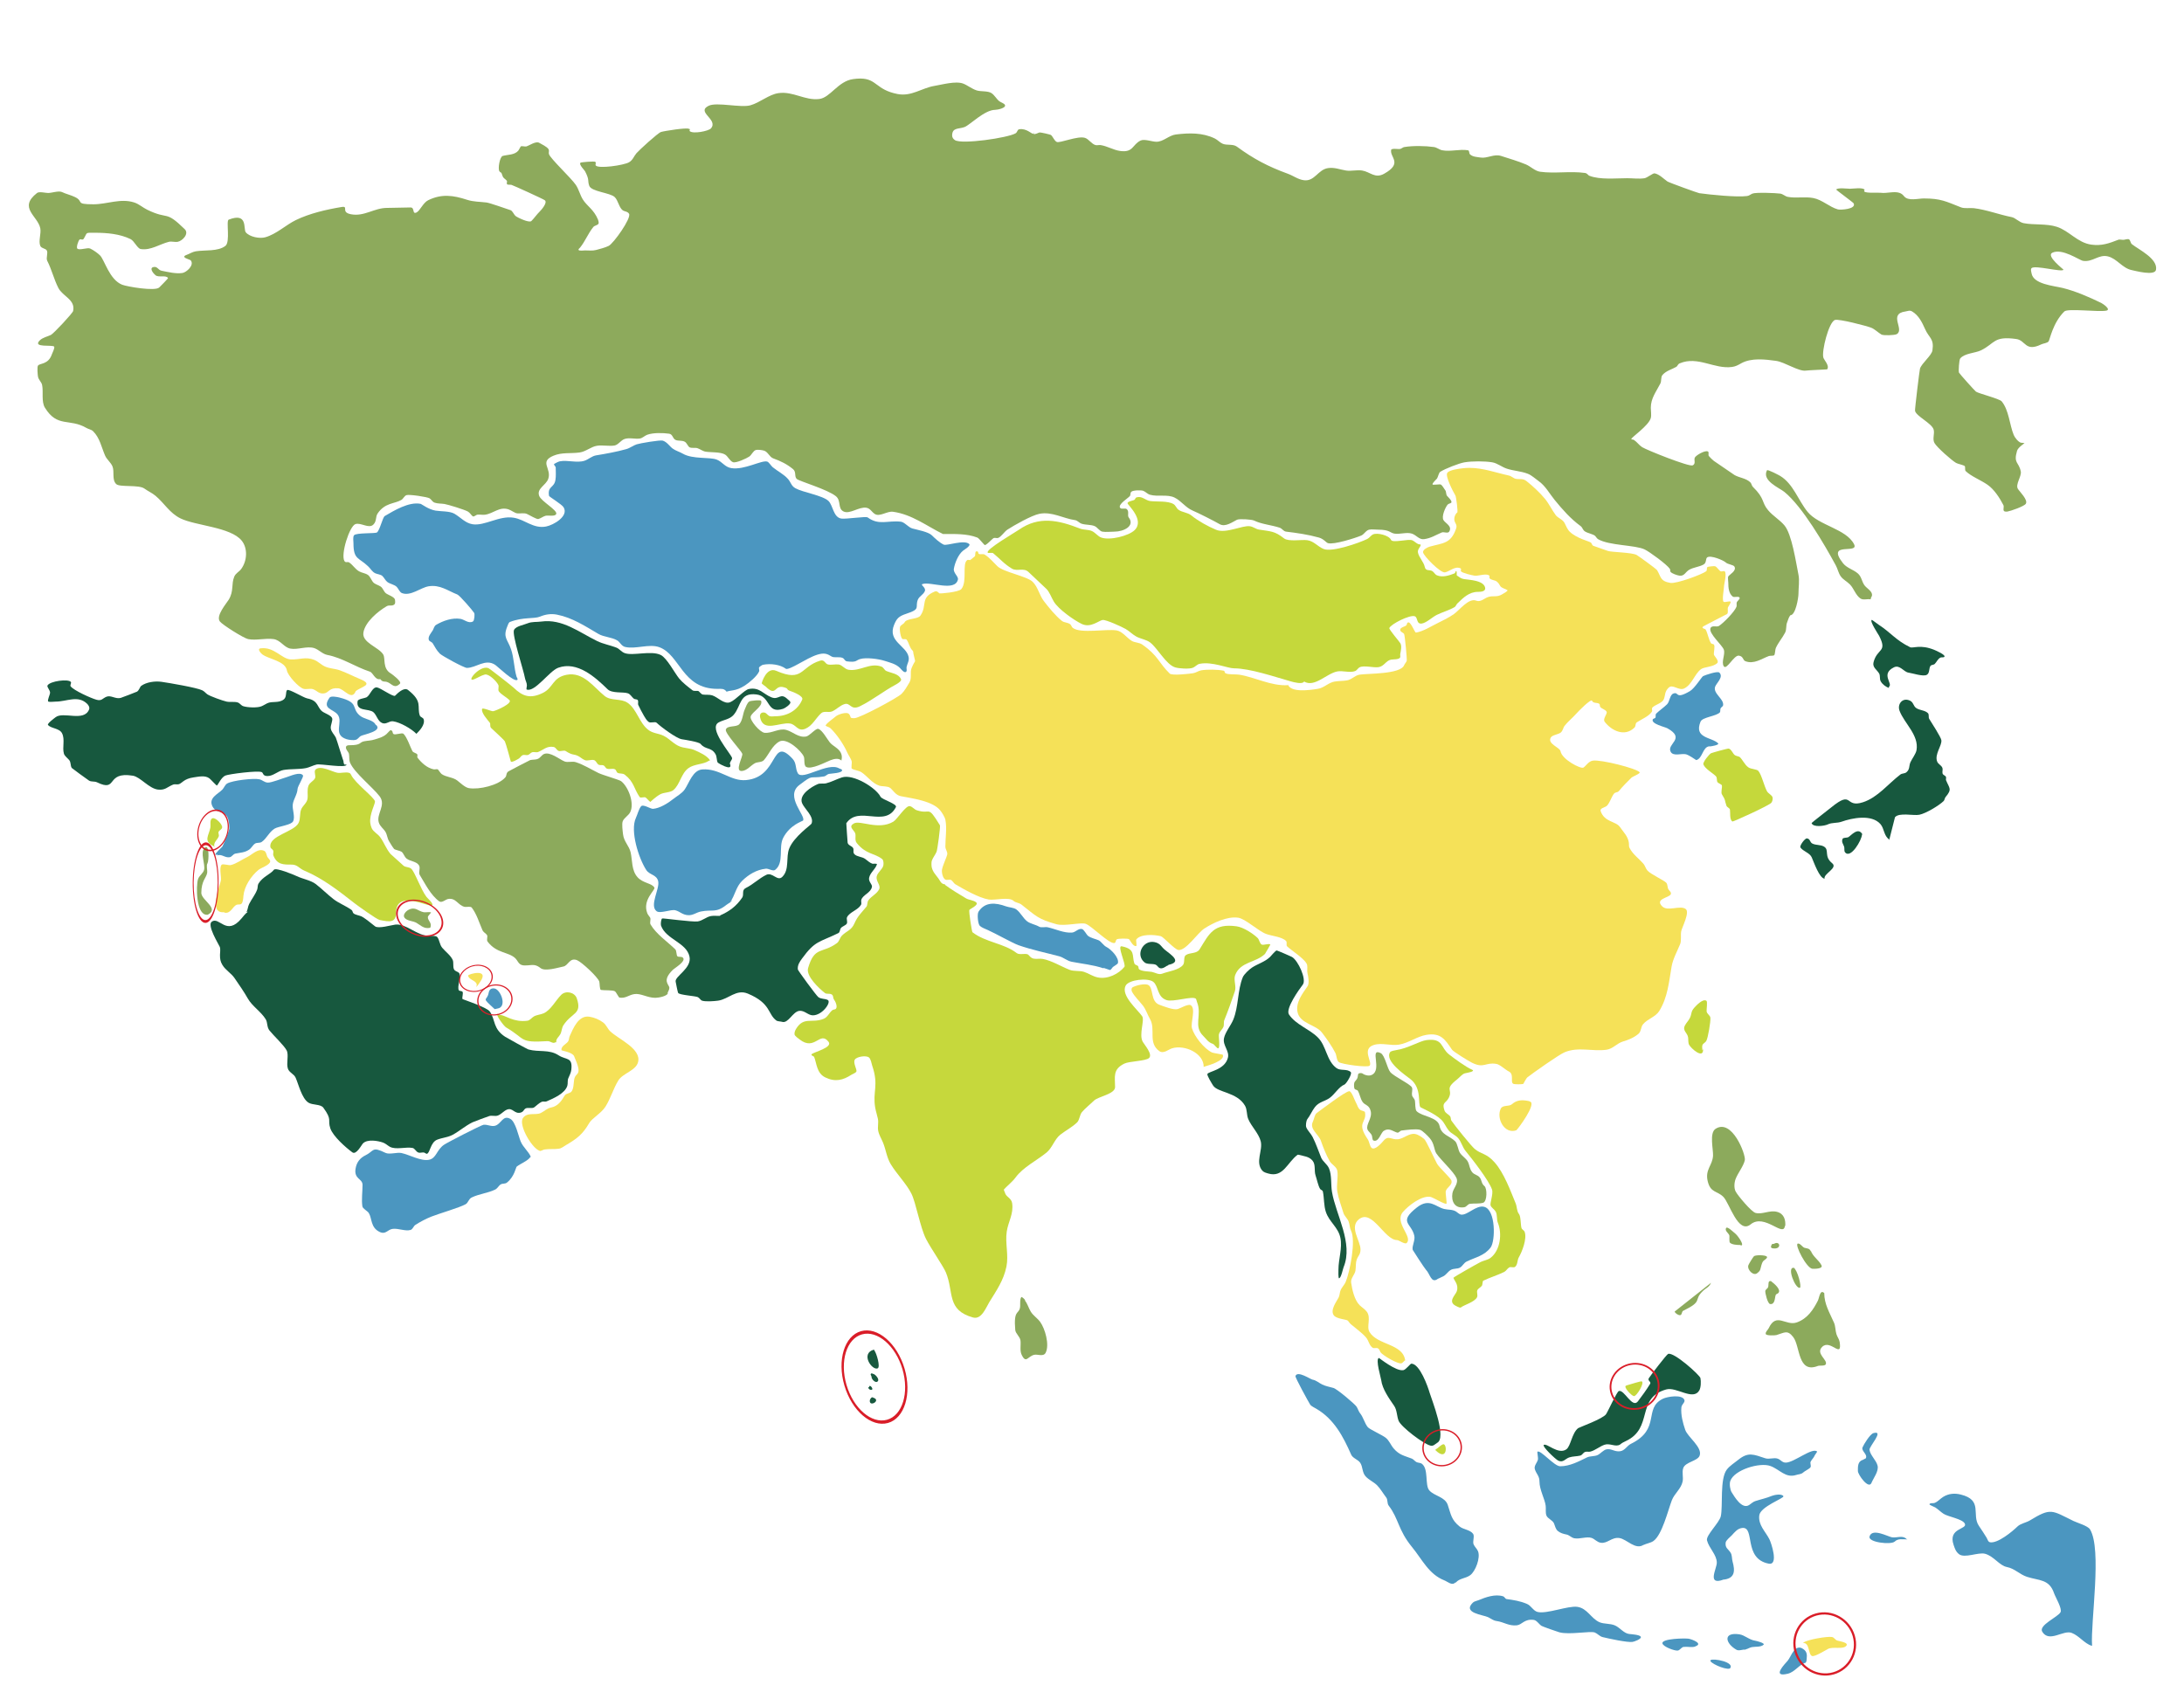 <?xml version="1.0" encoding="UTF-8" standalone="no"?><!DOCTYPE svg PUBLIC "-//W3C//DTD SVG 1.1//EN" "http://www.w3.org/Graphics/SVG/1.1/DTD/svg11.dtd"><svg width="100%" height="100%" viewBox="0 0 512 400" version="1.1" xmlns="http://www.w3.org/2000/svg" xmlns:xlink="http://www.w3.org/1999/xlink" xml:space="preserve" xmlns:serif="http://www.serif.com/" style="fill-rule:evenodd;clip-rule:evenodd;stroke-linecap:round;stroke-linejoin:round;stroke-miterlimit:1.5;"><path id="Saudi-Arabia" d="M58.128,213.744c-0.606,0.444 -1.031,1.015 -1.521,1.601c-3.554,4.241 -5.182,-0.565 -6.967,0.743c-1.142,0.836 1.513,5.097 1.873,5.888c0.225,0.495 0.059,1.367 0.059,1.887c0,0.938 0.073,1.565 0.585,2.4c0.74,1.205 2.046,1.91 2.81,3.03c1.125,1.648 2.175,3.125 3.161,4.859c0.998,1.754 3.072,3.038 4.157,4.802c0.486,0.793 0.249,1.84 0.878,2.63c0.937,1.176 3.443,3.524 4.039,4.688c0.553,1.079 -0.136,3.032 0.292,4.287c0.314,0.918 1.422,1.22 1.815,2.115c0.701,1.599 1.435,4.821 2.985,5.831c0.965,0.628 2.866,0.316 3.513,1.201c2.165,2.961 0.931,2.783 1.639,4.859c0.629,1.842 3.618,4.479 5.152,5.602c0.932,0.684 2.157,-1.764 2.516,-2.115c1.05,-1.025 3.471,-0.602 4.683,-0.172c0.622,0.221 1.035,0.668 1.581,0.973c1.392,0.776 3.775,-0.018 5.327,0.285c0.583,0.114 0.787,0.885 1.404,1.086c0.406,0.132 0.937,-0.115 1.347,0c0.133,0.037 0.5,0.342 0.644,0.286c0.764,-0.298 0.811,-2.695 2.4,-3.316c1.16,-0.452 2.515,-0.538 3.63,-1.143c1.628,-0.884 2.941,-2.094 4.624,-2.915c0.312,-0.153 3.569,-1.372 3.981,-1.487c0.613,-0.171 1.389,0.121 1.99,-0.114c0.814,-0.318 1.348,-1.054 2.108,-1.373c1.422,-0.595 1.77,1.225 3.394,0.63c0.439,-0.161 0.54,-0.527 0.82,-0.8c0.505,-0.495 1.657,0.043 2.225,-0.401c0.519,-0.405 1.084,-0.959 1.697,-1.258c0.341,-0.166 0.818,0.04 1.171,-0.114c1.657,-0.719 4.303,-1.852 4.859,-3.658c0.174,-0.569 -0.011,-1.214 0.234,-1.773c0.269,-0.615 0.623,-1.301 0.702,-2.001c0.346,-3.045 -1.214,-2.22 -2.985,-3.372c-2.249,-1.464 -4.579,-0.673 -7.084,-1.373c-0.244,-0.067 -4.955,-2.654 -5.444,-2.972c-2.898,-1.887 -2.247,-3.95 -3.57,-5.888c-0.731,-1.071 -6.409,-2.867 -6.439,-2.973c-0.125,-0.426 0.26,-1.376 0,-1.715c-0.122,-0.158 -0.727,-0.148 -0.82,-0.286c-0.56,-0.82 0.701,-3.431 0,-4.116c-0.376,-0.366 -0.903,-0.335 -1.17,-0.857c-0.291,-0.567 -0.029,-1.569 -0.293,-2.173c-0.475,-1.079 -1.731,-1.968 -2.459,-2.858c-0.651,-0.794 -0.611,-1.831 -1.171,-2.515c-0.305,-0.372 -1.52,-0.286 -1.931,-0.286c-2.843,0 -5.326,-2.944 -7.903,-2.629c-0.925,0.113 -3.953,1.016 -4.742,0.4c-0.767,-0.599 -2.467,-2.01 -3.22,-2.344c-0.507,-0.226 -1.38,-0.333 -1.814,-0.686c-0.257,-0.208 -0.185,-0.592 -0.468,-0.8c-1.329,-0.973 -2.978,-1.56 -4.274,-2.572c-1.362,-1.065 -2.715,-2.408 -4.097,-3.488c-1.167,-0.912 -3.148,-1.222 -4.508,-1.887c-0.552,-0.269 -4.872,-2.078 -5.327,-1.485c-0.827,1.077 -2.606,1.593 -3.629,3.258c-0.222,0.362 -0.139,0.972 -0.293,1.372c-0.5,1.302 -1.242,2.139 -1.873,3.373c-0.372,0.726 -0.277,1.287 -0.644,1.886" style="fill:#17583e;fill-rule:nonzero;"/><path id="Yemen" d="M124.437,271.213c-0.524,-1.261 -1.805,-2.209 -2.385,-3.622c-0.517,-1.263 -1.173,-4.54 -2.384,-5.25c-1.792,-1.049 -2.133,1.181 -3.597,1.59c-0.917,0.256 -1.787,-0.337 -2.725,-0.222c-0.554,0.068 -8.505,4.158 -9.276,4.695c-1.75,1.221 -1.755,3.168 -3.52,3.512c-1.871,0.366 -4.537,-1.178 -6.436,-1.589c-1.031,-0.224 -2.824,0.414 -3.748,-0.038c-3.245,-1.584 -2.587,-0.456 -4.656,0.555c-1.308,0.638 -2.097,1.636 -2.348,3.105c-0.432,2.532 1.628,2.34 1.628,3.845c0,1.618 -0.271,3.433 -0.038,5.028c0.084,0.569 1.2,1.077 1.515,1.59c0.77,1.255 0.391,3.37 2.498,4.4c1.493,0.729 1.855,-0.55 3.105,-0.703c1.332,-0.162 2.924,0.605 4.164,0.258c0.543,-0.15 0.686,-0.889 1.136,-1.182c1.075,-0.7 2.554,-1.478 3.785,-1.959c1.853,-0.724 6.574,-2.095 7.988,-2.884c0.666,-0.372 0.675,-1.217 1.439,-1.59c1.725,-0.842 3.776,-1.012 5.489,-1.849c0.601,-0.293 0.807,-0.916 1.325,-1.22c0.469,-0.274 1.007,-0.06 1.477,-0.443c1.786,-1.453 2.031,-3.546 2.271,-3.734c0.876,-0.684 2.552,-1.317 3.142,-2.181" style="fill:#4b96c0;fill-rule:nonzero;"/><path id="Omen" d="M126.722,269.861c-1.834,-0.243 -5.247,-6.087 -4.136,-7.714c1.018,-1.491 2.95,-0.597 4.197,-1.205c0.932,-0.455 1.406,-1.089 2.469,-1.296c1.57,-0.307 2.434,-1.608 3.116,-2.773c0.351,-0.599 1.207,-0.436 1.635,-0.994c0.473,-0.616 0.477,-1.933 0.586,-2.681c0.307,-2.095 2.188,-0.589 0,-5.575c-0.427,-0.973 -2.938,-1.258 -2.961,-1.416c-0.138,-0.935 1.076,-1.383 1.542,-2.019c0.244,-0.333 0.198,-0.856 0.371,-1.235c0.858,-1.886 2.078,-5 4.658,-4.58c1.162,0.189 2.249,0.652 3.209,1.355c0.696,0.51 1.022,1.45 1.635,2.05c1.863,1.819 7.352,4.067 6.542,7.231c-0.52,2.034 -3.573,2.591 -4.628,4.309c-1.204,1.96 -1.796,4.21 -3.024,6.147c-0.977,1.541 -3.129,2.688 -3.795,3.827c-1.546,2.641 -2.797,3.621 -5.462,5.182c-0.51,0.299 -1.046,0.758 -1.665,0.844c-1.109,0.155 -2.274,0.004 -3.364,0.181c-0.481,0.079 -0.63,0.382 -1.203,0.331" style="fill:#f5e158;fill-rule:nonzero;"/><path id="United-Arab-Emirates" d="M130.412,244.371c-0.118,-0.822 0.58,-1.238 0.926,-1.858c0.374,-0.668 0.325,-1.495 0.751,-2.15c2.004,-3.075 4.431,-2.493 3.129,-6.307c-0.483,-1.418 -2.547,-1.888 -3.63,-0.832c-1.306,1.277 -2.439,3.598 -4.155,4.352c-0.732,0.321 -1.565,0.331 -2.277,0.733c-0.499,0.282 -0.911,0.919 -1.502,1.002c-3.25,0.454 -5.285,-1.344 -6.358,-1.344c-0.254,0 -0.547,-0.395 -0.726,-0.22c-0.293,0.286 1.519,2.811 2.102,3.153c4.695,2.751 2.933,3.612 9.638,3.202c0.75,-0.045 1.323,0.69 1.877,0.269" style="fill:#c5d83b;fill-rule:nonzero;"/><path id="Qatar1" d="M116.597,236.463c2.405,-0.311 0.799,-4.52 -0.717,-4.718c-0.799,-0.104 -1.183,0.298 -1.325,1.042c-0.405,2.105 -1.918,0.755 1.416,3.809" style="fill:#4b96c0;fill-rule:nonzero;"/><path id="Bahrain1" d="M111.629,231.388c0.752,-1.456 -1.874,-1.552 -1.874,-2.693c0,-0.307 5.151,-1.792 2.773,1.563c-0.245,0.345 -0.432,0.67 -0.716,0.981" style="fill:#f5e158;fill-rule:nonzero;"/><path id="Kuwait1" d="M100.857,217.525c-1.461,0.297 -2.079,-0.482 -3.216,-1.157c-0.802,-0.478 -2.239,-0.429 -2.816,-1.216c-0.488,-0.668 0.389,-1.573 0.963,-1.853c1.658,-0.809 2.155,0.324 3.587,0.579c0.369,0.065 1.388,-0.139 1.69,0.058c0.032,0.021 -0.736,0.814 -0.756,1.027c-0.076,0.82 0.843,1.265 0.667,2.215" style="fill:#8caa5c;fill-rule:nonzero;"/><path id="Israel1" d="M48.684,214.466c2.878,-1.444 -1.488,-3.39 -1.488,-5.115c0,-2.872 1.203,-3.575 1.369,-4.708c0.096,-0.662 -0.262,-1.695 0.089,-2.266c0.307,-0.5 0.472,-4.733 -0.685,-3.604c-1.113,1.088 0.186,3.806 -0.118,5.144c-0.186,0.814 -1.174,1.377 -1.429,2.208c-0.496,1.613 -0.455,8.341 2.053,8.341" style="fill:#8caa5c;fill-rule:nonzero;"/><path id="Lebanon1" d="M50.289,198.652c-0.386,-1.155 0.71,-1.734 1,-2.583c0.118,-0.347 -0.2,-0.796 -0.027,-1.092c0.209,-0.355 0.743,-0.53 0.816,-0.964c0.12,-0.7 -1.507,-2.385 -2.249,-2.171c-0.733,0.21 -0.413,1.624 -0.5,2.132c-0.325,1.904 -1.804,3.221 0.802,4.433" style="fill:#c5d83b;fill-rule:nonzero;"/><path id="Jordan" d="M52.565,213.963c1.515,0.36 1.954,-1.414 2.874,-1.828c0.346,-0.156 0.852,0.031 1.153,-0.233c0.399,-0.351 0.435,-1.417 0.479,-1.892c0.206,-2.211 1.794,-4.652 3.548,-6.079c0.569,-0.464 2.644,-1.128 2.721,-1.956c0.038,-0.413 -0.492,-0.733 -0.675,-1.106c-0.181,-0.368 -0.255,-1.141 -0.675,-1.36c-1.473,-0.767 -2.869,0.884 -4.07,1.446c-1.195,0.558 -2.556,1.588 -3.853,1.87c-0.422,0.092 -1.856,-0.37 -2.111,-0.085c-0.616,0.688 -0.033,2.805 -0.174,3.678c-0.227,1.4 -3.04,7.911 0.827,7.439" style="fill:#f5e158;fill-rule:nonzero;"/><path id="Syria" d="M50.845,200.575c1.136,-0.458 1.865,0.607 3.013,0.397c0.529,-0.097 0.783,-0.73 1.316,-0.841c1.162,-0.243 2.166,-0.223 3.204,-0.911c0.576,-0.381 0.866,-1.067 1.388,-1.424c0.449,-0.307 1.121,-0.085 1.578,-0.398c1.179,-0.805 1.728,-2.319 3.037,-3.129c0.833,-0.515 3.881,-0.831 4.329,-1.705c0.541,-1.057 -0.24,-2.841 -0.071,-3.994c0.184,-1.262 1.047,-2.278 1.124,-3.62c0.035,-0.63 1.471,-2.84 1.267,-3.152c-0.635,-0.976 -3.078,0.191 -3.803,0.396c-1.103,0.313 -3.559,1.334 -4.472,1.285c-0.765,-0.041 -1.236,-0.608 -1.937,-0.771c-1.353,-0.315 -6.293,0.26 -7.557,0.981c-0.494,0.282 -0.738,1.02 -1.125,1.425c-1.022,1.069 -3.353,1.95 -2.319,3.97c1.14,2.227 3.946,0.035 3.946,5.162c0,0.446 -1.317,3.666 -1.627,4.227c-0.063,0.115 -1.931,1.801 -1.649,1.939c0.076,0.037 0.472,-0.07 0.597,-0.07" style="fill:#4b96c0;fill-rule:nonzero;"/><path id="Iraq" d="M92.864,214.319c-0.329,-6.123 7.865,-1.378 8.475,-2.093c0.324,-0.379 -1.124,-1.632 -1.373,-1.964c-1.344,-1.789 -2.75,-5.929 -3.585,-6.608c-0.529,-0.43 -1.208,-0.276 -1.741,-0.654c-0.083,-0.058 -3.047,-2.738 -3.082,-2.781c-1.056,-1.237 -1.501,-2.667 -2.446,-3.958c-0.569,-0.779 -1.563,-1.205 -1.976,-2.094c-0.178,-0.381 -0.283,-0.83 -0.336,-1.244c-0.245,-1.916 1.197,-4.544 1.106,-5.038c-0.183,-0.984 -4.68,-4.243 -5.628,-6.281c-0.086,-0.183 -0.194,-0.319 -0.402,-0.392c-0.825,-0.294 -1.921,0.115 -2.781,-0.034c-1.187,-0.204 -3.988,-1.863 -5.126,-0.752c-0.457,0.446 0.164,1.527 -0.133,2.061c-0.372,0.665 -1.205,0.933 -1.508,1.701c-0.401,1.019 -0.092,2.033 -0.234,3.075c-0.132,0.964 -1.052,1.565 -1.441,2.389c-0.482,1.02 -0.134,2.257 -0.67,3.304c-1.092,2.131 -6.94,2.942 -6.6,5.595c0.055,0.421 0.468,0.486 0.637,0.817c0.18,0.352 -0.081,0.852 0.067,1.211c0.89,2.173 2.313,2.126 4.255,2.126c1.439,0 1.718,0.883 3.048,1.44c4.283,1.792 8.126,4.811 11.726,7.622c0.735,0.575 5.207,3.792 5.895,3.926c2.322,0.454 3.853,0.747 3.853,-1.831" style="fill:#c5d83b;fill-rule:nonzero;"/><path id="Iran" d="M156.417,232.96c0.174,-0.461 0.501,-0.858 0.501,-1.36c0,-0.786 -1.866,-1.603 0.835,-4.242c0.417,-0.406 3.047,-1.923 2.395,-2.773c-0.325,-0.422 -0.992,-0.127 -1.337,-0.38c-0.264,-0.194 -0.17,-1.308 -0.501,-1.632c-1.833,-1.789 -4.482,-3.581 -5.791,-5.818c-0.282,-0.481 0.141,-1.2 -0.112,-1.632c-0.215,-0.367 -0.505,-0.608 -0.668,-1.033c-1.201,-3.127 1.956,-5.425 1.671,-5.982c-0.543,-1.06 -2.659,-1.001 -3.954,-2.446c-1.438,-1.605 -1.184,-3.929 -1.614,-5.819c-0.349,-1.533 -1.587,-2.529 -1.783,-4.241c-0.078,-0.697 -0.334,-2.467 -0.055,-3.1c0.347,-0.792 1.323,-1.28 1.726,-2.067c1.052,-2.054 -0.378,-5.928 -2.116,-7.287c-0.429,-0.334 -4.336,-1.437 -5.29,-1.903c-1.802,-0.88 -3.421,-1.929 -5.345,-2.556c-0.803,-0.261 -1.876,0.127 -2.618,-0.162c-1.193,-0.467 -3.398,-2.369 -4.844,-1.741c-0.481,0.209 -0.842,0.846 -1.337,1.088c-0.632,0.309 -1.239,0.167 -1.893,0.326c-0.03,0.008 -4.902,2.503 -5.123,2.665c-0.585,0.428 -0.308,0.94 -0.724,1.413c-1.61,1.835 -6.065,2.901 -8.52,2.502c-0.905,-0.148 -2.03,-1.249 -2.728,-1.794c-1.015,-0.793 -2.653,-0.774 -3.675,-1.523c-0.246,-0.18 -0.787,-1.047 -0.891,-1.088c-0.265,-0.103 -0.664,0.056 -0.947,0c-1.537,-0.3 -2.88,-1.538 -3.786,-2.718c-0.167,-0.218 0.053,-0.549 -0.056,-0.762c-0.185,-0.362 -0.946,-0.379 -1.17,-0.816c-0.495,-0.97 -1.261,-3.244 -2.06,-4.024c-0.399,-0.389 -1.995,0.39 -2.394,0c-0.299,-0.292 -0.013,-0.675 -0.613,-0.87c-0.137,-0.045 -0.833,0.78 -1.002,0.925c-0.88,0.752 -1.691,0.912 -2.729,1.25c-0.89,0.291 -1.624,0.263 -2.505,0.435c-1.214,0.237 -0.582,0.925 -3.397,0.925c-0.288,0 -0.702,0.002 -0.835,0.326c-0.239,0.582 0.569,1.199 0.668,1.686c0.142,0.696 -0.021,1.438 0.279,2.12c1.037,2.363 5.262,5.693 6.904,7.831c1.618,2.106 -0.857,4.177 -0.167,6.2c0.324,0.949 1.092,1.376 1.56,2.174c0.393,0.674 0.403,1.474 0.834,2.175c0.349,0.568 0.749,1.282 1.17,1.795c0.177,0.216 1.371,0.421 1.726,0.653c0.517,0.336 0.652,1.183 1.225,1.631c0.817,0.638 2.307,0.619 2.896,1.577c0.394,0.643 -0.188,1.653 0.167,2.23c1.272,2.07 2.541,4.715 4.566,6.199c0.611,0.447 1.501,-0.435 2.061,-0.544c1.885,-0.368 2.345,1.535 3.953,1.849c0.363,0.071 1.347,-0.186 1.615,0.163c1.163,1.514 1.712,3.468 2.506,5.275c0.238,0.543 0.794,0.756 1.057,1.142c0.279,0.409 -0.187,1.115 0.167,1.577c2.153,2.803 4.904,2.342 6.516,3.915c0.464,0.454 0.689,1.249 1.391,1.523c0.88,0.343 2.129,-0.076 3.063,0.054c0.581,0.082 1.085,0.423 1.448,0.707c1.069,0.835 4.094,-0.136 5.345,-0.38c1.141,-0.223 1.475,-2.204 3.23,-1.469c1.048,0.439 4.799,3.887 5.179,5.003c0.114,0.334 0.049,1.891 0.39,1.958c0.688,0.134 2.802,-0.012 3.285,0.326c0.291,0.203 0.859,1.436 1.059,1.468c1.451,0.237 2.13,-0.601 3.451,-0.816c1.538,-0.25 3.044,0.87 4.956,0.87c0.727,0 2.952,-0.397 2.952,-1.195" style="fill:#8caa5c;fill-rule:nonzero;"/><path id="Azerbaijan" d="M97.551,171.982c-1.083,-1.1 -3.704,-2.635 -5.408,-2.873c-0.892,-0.124 -1.563,0.779 -2.51,0.423c-1.077,-0.405 -1.295,-1.849 -2.076,-2.535c-1.131,-0.994 -4.159,-0.048 -3.72,-2.62c0.091,-0.532 1.682,-0.673 2.077,-0.886c0.889,-0.483 1.365,-2.478 2.465,-2.324c0.82,0.115 3.855,2.318 4.239,1.943c0.522,-0.508 2.075,-2.097 3.029,-1.352c3.549,2.773 2.041,3.869 2.769,5.999c0.137,0.404 0.781,0.456 0.908,0.887c0.368,1.256 -0.934,2.644 -1.731,3.423" style="fill:#17583e;fill-rule:nonzero;"/><path id="Armenia" d="M88.123,170.077c-0.472,-1.384 -2.616,-1.344 -3.75,-2.293c-2.14,-1.791 -0.027,-3.043 -4.858,-4.266c-0.42,-0.106 -1.939,-0.405 -2.249,0.032c-1.895,2.674 0.765,2.613 1.858,3.948c1.455,1.776 -1.247,4.709 2.087,5.794c0.54,0.176 1.614,0.319 2.184,0.16c0.544,-0.152 0.726,-0.63 1.174,-0.892c0.605,-0.354 5.342,-1.151 3.521,-2.674" style="fill:#4b96c0;fill-rule:nonzero;"/><path id="Georgia" d="M83.265,162.141c1.377,-1.193 4.518,-1.549 1.142,-2.938c-1.602,-0.659 -3.091,-1.456 -4.731,-2.046c-1.116,-0.402 -2.345,-0.389 -3.444,-0.872c-0.941,-0.412 -1.622,-1.197 -2.574,-1.581c-2.007,-0.806 -3.491,-0.003 -5.498,-0.101c-2.147,-0.105 -3.886,-3.041 -7.096,-2.593c-0.872,0.121 0.157,1.202 0.415,1.397c1.548,1.177 5.398,1.525 5.788,3.81c0.195,1.14 2.74,3.957 3.881,4.275c0.701,0.196 1.546,-0.131 2.199,0.081c0.987,0.322 1.377,1.169 2.636,0.994c1.116,-0.156 1.192,-1.385 3.319,-1.196c1.371,0.121 3.138,3.009 4.087,0.689" style="fill:#f5e158;fill-rule:nonzero;"/><path id="Russia" d="M201.754,18.417c3.831,0.041 3.572,2.632 8.653,3.625c3.278,0.64 5.665,-1.417 8.681,-1.908c1.707,-0.277 4.975,-1.214 6.729,-0.53c1.027,0.402 1.978,1.209 3.146,1.59c0.981,0.319 2.603,0.069 3.473,0.636c0.724,0.472 1.151,1.366 1.844,1.908c0.326,0.254 1.12,0.49 1.302,0.847c0.374,0.73 -1.729,1.166 -2.278,1.166c-2.486,0 -5.909,3.537 -7.162,4.026c-1.36,0.532 -2.93,0.042 -2.93,2.014c0,0.436 0.271,0.812 0.651,1.06c1.619,1.054 12.409,-0.531 14.215,-1.59c0.471,-0.276 0.379,-0.874 0.868,-0.953c1.657,-0.27 2.843,1.059 3.256,1.059c0.114,0 -0.006,-0.318 0.109,-0.318c0.108,0 -0.077,0.244 0,0.319c0.26,0.254 1.159,-0.284 1.41,-0.319c0.209,-0.029 2.536,0.463 2.713,0.636c0.431,0.421 0.735,1.313 1.302,1.59c0.711,0.347 4.932,-1.503 6.62,-0.954c0.92,0.3 1.56,1.467 2.495,1.696c0.374,0.091 0.813,-0.063 1.194,0c1.583,0.257 2.974,1.156 4.557,1.377c3.094,0.432 2.835,-1.49 4.775,-2.437c0.909,-0.444 2.72,0.278 3.719,0.278c1.663,0 2.918,-1.507 4.571,-1.709c3.143,-0.383 6.268,-0.453 9.14,0.95c0.659,0.322 1.172,0.952 1.847,1.234c0.97,0.406 2.396,-0.002 3.306,0.665c3.977,2.912 7.305,4.657 11.96,6.362c1.302,0.476 2.378,1.346 3.793,1.52c2.514,0.306 3.284,-2.521 5.639,-2.849c1.531,-0.214 2.744,0.335 4.182,0.569c1.229,0.2 2.562,-0.2 3.792,0c1.892,0.308 3.011,1.956 5.153,0.76c4.469,-2.494 1.292,-3.836 1.654,-5.603c0.077,-0.376 1.583,-0.19 1.847,-0.19c0.594,0 0.753,-0.391 1.264,-0.474c2.005,-0.327 4.882,-0.283 6.904,0c0.711,0.099 1.277,0.629 1.944,0.759c1.935,0.378 4.082,-0.317 6.029,0c0.421,0.068 0.224,0.693 0.487,0.95c0.634,0.619 1.716,0.628 2.528,0.759c1.505,0.245 3.121,-0.914 4.764,-0.379c1.907,0.62 3.956,1.208 5.834,1.993c1.069,0.448 2.129,1.545 3.307,1.71c3.442,0.48 7.05,-0.196 10.501,0.285c0.622,0.087 0.689,0.515 1.07,0.665c2.477,0.968 6.195,0.57 8.848,0.57c1.309,0 2.795,0.21 4.085,0c0.597,-0.098 1.954,-1.202 2.333,-1.14c1.092,0.178 2.147,1.295 3.014,1.899c0.376,0.261 7.143,2.706 7.488,2.754c2.518,0.352 8.826,0.993 11.182,0.665c0.525,-0.073 0.813,-0.382 1.264,-0.57c0.793,-0.332 5.474,-0.146 6.515,0c0.656,0.092 1.142,0.641 1.75,0.759c1.949,0.381 4.054,-0.101 6.029,0.285c2.074,0.405 3.77,2.11 5.737,2.659c0.601,0.168 4.398,-0.051 3.694,-1.424c-0.115,-0.225 -4.142,-3.142 -4.084,-3.229c0.343,-0.501 2.599,-0.19 3.21,-0.19c0.677,0 2.989,-0.349 3.403,0.19c0.162,0.212 -0.243,0.237 0,0.475c0.438,0.427 3.248,0.196 3.889,0.285c1.309,0.183 3.032,-0.406 4.279,0c0.563,0.183 0.801,0.427 1.167,0.855c0.966,1.133 3.281,0.474 4.57,0.474c4.047,0 5.163,0.688 8.751,2.089c0.824,0.322 2.137,0.084 3.015,0.19c2.952,0.361 5.935,1.52 8.848,2.09c0.897,0.175 1.753,1.215 2.82,1.424c2.368,0.462 5.344,0.062 7.779,0.855c2.878,0.936 4.839,3.726 8.07,4.178c2.419,0.337 4.176,-0.302 6.321,-1.14c0.384,-0.15 0.951,0.08 1.361,0c0.231,-0.045 0.945,-0.257 1.167,-0.095c0.347,0.254 0.324,0.861 0.68,1.14c1.671,1.305 6.084,3.386 5.641,5.982c-0.26,1.524 -4.891,0.241 -5.641,0.095c-2.264,-0.443 -3.483,-2.702 -5.639,-3.229c-2.174,-0.53 -3.581,1.412 -5.835,1.045c-0.866,-0.141 -4.882,-3.029 -7.195,-1.9c-1.552,0.759 2.67,3.917 2.626,3.989c-0.39,0.635 -6.707,-1.142 -7.487,-0.379c-0.287,0.279 -0.054,0.921 0,1.234c0.433,2.542 5.165,2.899 7.292,3.418c2.998,0.732 6.323,2.185 9.043,3.513c0.386,0.189 2.408,1.562 1.167,1.805c-1.833,0.358 -9.031,-0.582 -9.821,0.189c-2.706,2.643 -3.403,6.671 -3.695,7.027c-0.327,0.4 -1.263,0.475 -1.653,0.665c-3.869,1.889 -3.653,-0.916 -5.931,-1.234c-5.373,-0.75 -4.938,1.033 -8.265,2.658c-1.336,0.653 -3.858,0.674 -4.863,1.899c-0.268,0.33 -0.438,2.989 -0.291,3.325c0.116,0.265 3.671,4.231 3.986,4.462c0.583,0.427 5.518,1.655 6.029,2.279c1.706,2.083 1.825,5.454 2.82,7.882c0.234,0.572 1.024,1.599 1.653,1.804c0.069,0.023 0.865,0.063 0.876,0.095c0.016,0.049 -1.511,0.988 -1.751,1.804c-0.882,3.014 0.408,2.561 0.875,4.843c0.231,1.129 -1.32,3.042 -0.681,4.083c0.377,0.613 2.462,2.614 1.848,3.513c-0.402,0.59 -3.519,1.681 -4.278,1.805c-0.23,0.037 -0.743,0.069 -0.876,-0.19c-0.188,-0.369 0.114,-0.918 -0.097,-1.33c-0.843,-1.645 -2.149,-3.67 -3.695,-4.747c-1.603,-1.119 -3.872,-1.978 -5.153,-3.229c-0.216,-0.21 -0.037,-0.934 -0.195,-1.139c-0.2,-0.262 -1.651,-0.531 -2.042,-0.76c-1.052,-0.616 -4.442,-3.603 -5.056,-4.653c-0.544,-0.929 0.056,-2.157 -0.194,-3.134c-0.388,-1.517 -4.189,-3.186 -4.376,-4.463c-0.054,-0.366 1.049,-9.529 1.166,-9.875c0.443,-1.298 2.74,-3.061 2.918,-4.274c0.413,-2.823 -0.785,-2.833 -1.75,-5.032c-0.663,-1.509 -1.496,-3.194 -3.015,-4.084c-0.599,-0.35 -0.957,-0.083 -1.556,0c-4.123,0.575 -0.146,4.208 -2.042,5.318c-0.47,0.276 -3.144,0.361 -3.597,0.095c-0.753,-0.441 -1.572,-1.278 -2.431,-1.614c-1.024,-0.4 -7.532,-2.106 -8.46,-1.804c-1.448,0.471 -3.168,7.307 -2.723,8.83c0.174,0.592 1.533,1.899 0.876,2.755c-0.015,0.019 -4.465,0.204 -4.96,0.285c-1.669,0.271 -4.966,-1.995 -7,-2.28c-2.565,-0.357 -5.804,-0.75 -8.168,0.57c-0.719,0.401 -1.28,0.735 -2.14,0.855c-4.159,0.58 -8.023,-2.625 -12.251,-0.855c-0.557,0.233 -0.448,0.605 -0.876,0.855c-0.937,0.55 -2.341,0.882 -3.208,1.899c-0.41,0.48 -0.183,1.4 -0.487,1.994c-0.983,1.922 -2.236,3.441 -2.236,5.697c0,0.723 0.178,1.68 0,2.375c-0.456,1.78 -4.71,4.665 -4.571,4.937c0.093,0.179 0.413,0.079 0.584,0.19c0.775,0.504 1.2,1.224 1.945,1.709c1.005,0.655 11.038,4.676 11.863,4.274c0.799,-0.39 0.242,-1.249 0.486,-1.805c0.238,-0.542 2.506,-1.868 3.112,-1.424c0.278,0.204 -0.029,0.784 0.194,1.044c0.303,0.355 0.787,0.851 1.167,1.141c0.228,0.173 4.746,3.258 4.862,3.323c1.198,0.668 2.684,0.721 3.695,1.709c0.121,0.118 0.195,0.281 0.263,0.45l0.058,0.144c0.067,0.169 0.141,0.332 0.263,0.45c2.91,2.843 1.972,3.604 3.597,5.508c1.156,1.355 2.675,2.204 3.792,3.514c1.759,2.061 2.717,8.704 3.306,11.584c0.279,1.363 0,3.062 0,4.463c0,0.959 -0.672,5.036 -1.898,5.036c-0.405,0.489 -0.517,1.074 -0.762,1.672c-0.32,0.783 -0.082,1.647 -0.475,2.415c-0.625,1.221 -1.634,2.361 -2.187,3.622c-0.145,0.33 -0.157,1.508 -0.381,1.672c-0.244,0.178 -0.925,0.072 -1.236,0.186c-1.677,0.614 -3.494,1.997 -5.517,1.207c-0.606,-0.236 -0.438,-1.149 -1.521,-1.3c-1.135,-0.159 -2.87,3.46 -3.52,2.508c-0.675,-0.989 0.378,-2.793 0,-3.901c-0.369,-1.082 -3.564,-3.769 -3.138,-5.016c0.278,-0.815 1.459,-0.207 1.997,-0.557c1.086,-0.707 3.603,-3.272 4.09,-4.459c0.148,-0.361 -0.041,-0.781 0.095,-1.114c0.093,-0.228 0.764,-0.733 0.666,-1.021c-0.158,-0.462 -1.288,-0.022 -1.617,-0.28c-0.956,-0.745 -1.046,-2.158 -1.046,-3.25c0,-0.32 -0.161,-1.225 0,-1.486c0.266,-0.434 2.036,-1.33 1.426,-2.322c-0.247,-0.402 -1.575,-0.517 -1.997,-0.929c-0.527,-0.514 -3.56,-1.804 -4.375,-1.208c-0.43,0.315 -0.098,1.25 -0.856,1.672c-1.016,0.568 -2.31,0.639 -3.329,1.208c-0.958,0.535 -1.149,1.593 -2.377,1.393c-0.553,-0.09 -1.611,-0.458 -1.998,-0.836c-0.207,-0.202 -0.027,-0.503 -0.19,-0.743c-0.721,-1.056 -4.732,-3.982 -5.897,-4.551c-2.204,-1.077 -8.301,-0.87 -10.938,-2.415c-0.287,-0.168 -0.507,-0.588 -0.666,-0.743c-0.475,-0.465 -1.832,-0.645 -2.472,-1.115c-0.474,-0.346 -0.51,-0.884 -0.951,-1.207c-2.411,-1.766 -4.236,-3.87 -6.088,-6.13c-1.217,-1.486 -2.154,-3.308 -3.804,-4.459c-0.771,-0.538 -1.575,-1.321 -2.473,-1.671c-1.643,-0.643 -3.276,-0.664 -4.946,-1.208c-1.17,-0.381 -2.228,-1.291 -3.423,-1.486c-1.809,-0.294 -4.657,-0.294 -6.468,0c-1.275,0.207 -4.612,1.516 -5.707,2.229c-0.357,0.233 -0.505,1.205 -0.76,1.579c-0.134,0.196 -1.157,1.069 -1.046,1.393c0.053,0.16 1.699,-0.099 1.902,0c0.428,0.21 0.762,0.954 1.046,1.3c0.333,0.406 0.142,1.004 0.475,1.394c0.144,0.167 1.305,1.234 0.952,1.579c-0.192,0.187 -0.64,0.2 -0.856,0.464c-0.517,0.632 -1.479,2.764 -0.952,3.623c0.471,0.767 2.118,1.413 1.332,2.693c-0.304,0.495 -1.279,0.005 -1.712,0.186c-1.57,0.657 -2.481,1.341 -4.185,1.579c-1.139,0.159 -1.784,-0.953 -2.853,-1.3c-1.21,-0.394 -2.824,0.206 -4.09,0c-1.073,-0.175 -1.008,-0.929 -3.9,-0.929c-0.632,0 -1.382,-0.12 -1.996,0c-0.793,0.155 -1.157,1.081 -1.903,1.393c-1.367,0.573 -6.45,2.204 -7.799,1.765c-0.422,-0.137 -0.987,-0.992 -2.092,-1.301c-2.568,-0.716 -5.079,-1.072 -7.704,-1.393c-0.627,-0.076 -0.911,-0.729 -1.522,-0.928c-1.996,-0.65 -4.2,-0.797 -5.992,-1.672c-0.539,-0.263 -3.44,-0.457 -3.994,-0.186c-1.016,0.496 -2.739,1.813 -4.09,1.022c-1.199,-0.703 -5.002,-2.624 -6.277,-3.159c-1.719,-0.719 -2.672,-2.28 -4.281,-3.065c-1.67,-0.815 -3.922,-0.152 -5.706,-0.65c-0.689,-0.192 -1.034,-0.701 -1.617,-0.929c-0.509,-0.198 -2.327,-0.151 -2.758,0.186c-0.381,0.298 -0.151,0.686 -0.381,1.022c-0.314,0.461 -2.909,1.971 -2.282,2.786c0.312,0.408 1.157,-0.006 1.521,0.279c0.681,0.532 0.111,1.476 0.476,1.951c1.567,2.04 -1.214,3.343 -3.329,3.343c-0.906,0 -1.959,0.146 -2.853,0c-0.603,-0.098 -1.172,-1.034 -1.807,-1.3c-0.893,-0.373 -2.092,-0.248 -3.044,-0.558c-0.569,-0.185 -0.97,-0.759 -1.522,-0.835c-2.783,-0.389 -5.417,-2.063 -8.369,-1.486c-1.822,0.356 -5.961,2.704 -7.514,3.715c-0.668,0.435 -1.493,1.724 -2.188,1.951c-0.344,0.111 -0.821,-0.158 -1.141,0.092c-0.605,0.473 -1.179,1.226 -1.902,1.579c-0.179,0.088 -1.348,-1.586 -1.807,-1.765c-2.474,-0.966 -5.381,-0.833 -8.052,-0.833c-3.805,-1.857 -7.235,-4.594 -11.72,-5.22c-1.353,-0.188 -3.058,1.196 -4.185,0.566c-0.802,-0.447 -1.105,-1.354 -2.061,-1.509c-1.716,-0.28 -3.896,1.588 -5.345,0.88c-1.431,-0.699 -0.514,-2.535 -1.803,-3.585c-1.963,-1.597 -8.476,-3.48 -9.144,-4.024c-0.66,-0.536 -0.072,-1.651 -0.902,-2.326c-1.486,-1.21 -2.854,-1.864 -4.636,-2.516c-0.908,-0.333 -1.249,-1.562 -2.19,-1.824c-0.463,-0.13 -1.45,-0.282 -1.932,-0.125c-0.58,0.189 -0.972,1.154 -1.48,1.509c-0.575,0.4 -3.142,1.622 -3.864,1.321c-0.751,-0.315 -1.128,-1.322 -1.803,-1.761c-1.018,-0.664 -3.361,-0.495 -4.572,-0.693c-0.733,-0.119 -1.262,-0.598 -1.932,-0.817c-0.564,-0.184 -1.233,0.05 -1.803,-0.189c-0.424,-0.177 -0.652,-1.036 -1.159,-1.32c-0.695,-0.388 -1.541,-0.124 -2.19,-0.441c-0.683,-0.333 -0.619,-1.325 -1.48,-1.446c-1.481,-0.206 -3.745,-0.264 -5.152,0.251c-0.593,0.218 -1.083,0.79 -1.739,0.881c-1.158,0.162 -2.494,-0.281 -3.606,0.126c-0.842,0.308 -1.459,1.369 -2.318,1.509c-1.341,0.219 -2.782,-0.155 -4.122,0.063c-1.396,0.227 -2.586,1.367 -4.056,1.572c-2.091,0.292 -4.122,-0.081 -6.118,0.754c-3.423,1.434 -0.397,2.99 -1.224,5.409c-0.529,1.55 -2.795,2.277 -2.124,4.025c0.493,1.285 4.292,3.334 3.992,4.213c-0.239,0.698 -1.917,0.274 -2.512,0.44c-0.589,0.165 -1.09,0.592 -1.674,0.755c-0.419,0.117 -2.198,-0.983 -2.704,-1.195c-0.686,-0.287 -1.529,-0.047 -2.254,-0.126c-0.574,-0.062 -1.421,-0.735 -2.061,-0.943c-2.131,-0.694 -3.532,0.987 -5.473,1.257c-0.61,0.085 -1.258,-0.085 -1.868,0c-0.213,0.03 -0.785,0.57 -1.03,0.378c-0.415,-0.325 -0.648,-0.847 -1.16,-1.132c-0.791,-0.442 -4.609,-1.621 -5.473,-1.761c-0.737,-0.12 -1.614,-0.056 -2.318,-0.315c-0.531,-0.194 -0.734,-0.729 -1.159,-1.005c-0.536,-0.35 -4.769,-0.964 -5.409,-0.755c-0.536,0.175 -0.742,0.85 -1.224,1.132c-1.586,0.929 -3.816,0.623 -5.537,3.144c-0.578,0.846 -0.175,1.805 -1.031,2.641c-1.048,1.023 -2.908,-0.542 -4.186,-0.126c-1.391,0.454 -3.525,7.134 -2.575,8.679c0.277,0.451 0.74,0.084 1.094,0.315c0.869,0.565 1.39,1.53 2.318,2.075c0.65,0.38 1.506,0.426 2.125,0.88c0.447,0.327 0.756,1.108 1.095,1.572c0.449,0.613 1.274,0.718 1.868,1.132c0.525,0.366 0.701,1.165 1.223,1.572c0.511,0.399 2.01,0.837 2.125,1.509c0.039,0.226 0.088,0.82 -0.065,1.006c-0.502,0.614 -1.262,0.149 -1.867,0.504c-2.074,1.215 -5.05,3.681 -5.474,6.162c-0.411,2.413 3.562,3.407 4.637,5.157c0.588,0.956 -0.228,3.275 1.803,4.465c0.306,0.179 2.62,1.906 2.125,2.39c-1.239,1.21 -1.83,0.161 -2.739,-0.283c-0.923,-0.451 -1.177,0.119 -1.873,-0.788c-1.262,0.267 -1.67,-1.502 -2.445,-1.753c-3.4,-1.108 -6.379,-3.218 -9.983,-3.921c-1.148,-0.224 -1.967,-1.241 -3.039,-1.59c-1.719,-0.56 -3.9,0.446 -5.642,0.106c-1.47,-0.287 -2.291,-2 -3.907,-2.225c-1.931,-0.27 -4.057,0.373 -5.968,0c-1.014,-0.199 -6,-3.328 -6.619,-4.133c-1.004,-1.307 1.49,-4.156 2.062,-5.087c1.253,-2.04 0.57,-3.617 1.302,-5.405c0.342,-0.835 1.135,-1.127 1.628,-1.8c1.439,-1.968 1.563,-4.9 0.108,-6.677c-2.606,-3.181 -10.783,-3.463 -14.324,-5.193c-2.573,-1.255 -3.768,-3.547 -5.86,-5.298c-0.817,-0.684 -1.779,-1.091 -2.604,-1.696c-1.323,-0.968 -5.802,-0.261 -6.619,-1.059c-1.052,-1.028 -0.364,-2.902 -0.868,-4.133c-0.39,-0.951 -1.323,-1.6 -1.737,-2.544c-0.836,-1.905 -1.223,-4.16 -2.821,-5.721c-0.396,-0.388 -1.055,-0.471 -1.519,-0.743c-4.028,-2.36 -6.837,0 -9.766,-4.768c-0.871,-1.418 -0.328,-3.721 -0.651,-5.298c-0.162,-0.787 -0.832,-1.165 -0.976,-2.014c-0.076,-0.436 -0.227,-2.212 0,-2.543c0.425,-0.624 2.419,-0.202 3.254,-2.649c0.12,-0.349 0.717,-1.462 0.543,-1.802c-0.267,-0.522 -5.238,0.347 -3.364,-1.483c0.685,-0.669 1.807,-0.883 2.604,-1.272c0.612,-0.299 5.1,-5.085 5.209,-5.617c0.551,-2.687 -2.44,-3.388 -3.472,-5.404c-1.027,-2.006 -1.565,-4.328 -2.604,-6.358c-0.346,-0.675 0.257,-1.841 -0.109,-2.438c-0.293,-0.476 -1.275,-0.463 -1.52,-1.059c-0.476,-1.164 0.255,-2.892 0,-4.133c-0.595,-2.909 -5.221,-4.78 -0.759,-8.266c0.506,-0.395 1.995,0 2.604,0c0.853,0 2.485,-0.588 3.256,-0.212c0.874,0.427 2.085,0.7 3.039,1.166c2.199,1.074 -0.144,1.695 4.34,1.695c3.178,0 6.336,-1.469 9.549,-0.423c1.108,0.36 1.984,1.18 3.038,1.695c5.141,2.51 4.086,-0.037 8.79,4.557c1.104,1.078 -0.531,2.753 -1.628,2.967c-0.656,0.128 -1.413,-0.158 -2.062,0c-2.154,0.526 -4.285,2.075 -6.619,1.695c-0.785,-0.127 -1.52,-1.907 -2.387,-2.331c-2.461,-1.201 -5.478,-1.483 -8.247,-1.483c-2.54,0 -1.773,-0.152 -2.713,1.377c-0.288,0.469 -0.677,-0.007 -0.977,0.212c-0.307,0.225 -0.827,1.841 -0.543,2.119c0.496,0.484 2.384,-0.32 3.039,0c0.76,0.372 1.697,1.021 2.279,1.59c1.062,1.037 2.199,5.713 5.208,6.888c1.116,0.436 7.711,1.584 8.682,0.636c0.218,-0.213 2.139,-2.124 2.062,-2.225c-0.575,-0.748 -2.167,-0.04 -2.931,-0.636c-0.465,-0.364 -1.526,-1.634 -0.542,-1.908c0.988,-0.276 1.13,0.687 1.953,0.848c1.543,0.301 3.28,0.754 4.884,0.53c0.925,-0.129 2.884,-1.83 1.953,-2.967c-0.168,-0.206 -2.556,-0.694 -0.977,-1.272c0.722,-0.264 1.383,-0.72 2.17,-0.848c2.128,-0.346 5.202,0.091 6.945,-1.272c1.191,-0.93 0.11,-5.892 0.76,-6.145c4.581,-1.79 3.383,2.195 4.014,2.966c0.875,1.069 3.219,1.539 4.558,1.166c2.596,-0.724 4.836,-2.891 7.162,-4.027c3.214,-1.569 7.238,-2.502 10.743,-3.073c1.788,-0.291 -0.314,1.21 2.17,1.696c3.13,0.611 5.455,-1.484 8.464,-1.484c1.862,0 3.7,-0.106 5.535,-0.106c1.042,0 0.304,1.706 1.41,1.166c0.791,-0.386 1.531,-2.284 2.713,-2.861c3.162,-1.544 5.868,-1.163 9.115,-0.106c1.52,0.494 2.986,0.443 4.558,0.636c0.787,0.096 4.515,1.434 5.642,1.801c0.463,0.151 0.777,1.038 1.194,1.377c0.405,0.33 3.163,1.681 3.689,1.166c0.62,-0.604 1.242,-1.529 1.953,-2.225c0.323,-0.314 1.919,-2.083 1.194,-2.649c-0.378,-0.296 -7.272,-3.428 -7.813,-3.603c-0.158,-0.052 -0.827,0.003 -0.976,-0.106c-0.278,-0.203 0.035,-0.638 -0.109,-0.848c-0.243,-0.356 -0.814,-0.583 -0.977,-1.06c-0.473,-1.387 -0.27,-0.529 -0.759,-1.166c-0.423,-0.55 0.076,-3.412 0.759,-3.602c1.213,-0.338 2.803,-0.189 3.69,-1.272c0.127,-0.156 0.49,-0.92 0.543,-0.954c0.262,-0.17 0.995,0.086 1.302,0c0.701,-0.196 2.227,-1.322 3.038,-0.847c0.53,0.31 1.815,0.905 2.17,1.483c0.237,0.386 -0.022,0.782 0.109,1.166c0.382,1.12 5.16,5.546 6.294,7.206c0.693,1.016 0.994,2.36 1.628,3.39c0.987,1.608 2.59,2.35 3.58,4.77c0.079,0.19 0.232,0.753 0.109,0.953c-0.221,0.358 -0.937,0.428 -1.194,0.742c-1.271,1.552 -1.891,3.342 -3.146,4.875c-0.081,0.099 -0.428,0.331 -0.326,0.53c0.136,0.265 1.292,0.105 1.519,0.105c0.84,0 1.798,0.12 2.604,-0.105c0.94,-0.263 2.05,-0.525 2.93,-0.955c1.129,-0.55 5.368,-6.51 4.775,-7.523c-0.347,-0.593 -1.074,-0.5 -1.519,-0.848c-0.835,-0.652 -1.033,-2.28 -1.845,-3.073c-1.057,-1.033 -5.493,-1.258 -5.968,-2.65c-0.458,-1.34 0.133,-1.222 -0.977,-3.391c-0.145,-0.282 -1.509,-1.599 -1.085,-2.013c0.139,-0.137 3.234,-0.386 3.472,-0.212c0.289,0.211 -0.043,0.625 0.109,0.848c0.566,0.829 6.58,-0.019 7.813,-0.742c0.902,-0.528 1.106,-1.38 1.736,-2.119c0.606,-0.71 5.001,-4.737 5.751,-4.981c0.716,-0.233 6.053,-1.076 6.511,-0.741c0.506,0.007 0.079,0.395 0.217,0.53c0.751,0.733 4.443,0.006 4.991,-0.636c1.802,-2.111 -3.583,-3.814 -0.542,-5.299c1.887,-0.922 7.513,0.522 9.766,-0.106c2.285,-0.638 4.331,-2.542 6.619,-2.861c3.421,-0.478 6.179,1.789 9.55,1.377c2.591,-0.316 4.378,-4.168 7.922,-4.662c0.629,-0.088 1.177,-0.128 1.661,-0.129l0.102,0.001Zm236.733,122.099c-0.669,-0.146 -1.68,0.225 -2.301,-0.179c-1.154,-0.752 -1.547,-2.325 -2.483,-3.293c-0.667,-0.69 -1.607,-1.137 -2.169,-1.914c-0.548,-0.757 -0.709,-1.739 -1.15,-2.553c-2.692,-4.965 -7.832,-13.801 -12.076,-17.255c-1.165,-0.948 -5.331,-2.606 -4.077,-5.054c0.15,-0.292 2.894,1.189 3.084,1.302c3.077,1.837 4.248,5.753 6.456,8.449c2.601,3.175 9.044,3.983 10.873,7.556c1.278,2.495 -6.701,-0.788 -2.587,4.467c0.886,1.131 2.384,1.474 3.45,2.373c0.918,0.775 0.923,1.872 1.569,2.782c0.454,0.642 1.56,1.248 1.751,1.991c0.173,0.679 -0.261,0.742 -0.261,1.277l-0.079,0.051Z" style="fill:#8daa5c;fill-rule:nonzero;"/><path id="Kazhakstan" d="M170.348,162.17c-0.633,-0.799 -1.212,-0.664 -2.177,-0.664c-8.279,0 -8.703,-7.971 -13.606,-9.767c-2.393,-0.877 -5.558,0.537 -8.028,-0.066c-0.867,-0.211 -1.186,-1.146 -1.836,-1.528c-1.35,-0.791 -3.127,-0.769 -4.422,-1.528c-3.115,-1.825 -6.092,-3.807 -9.728,-4.518c-1.373,-0.267 -2.703,-0.055 -3.946,0.465c-1.397,0.585 -3.975,0.051 -7.076,1.263c-0.304,0.119 -0.492,0.772 -0.612,1.063c-1.069,2.609 0.101,3.019 0.884,5.314c0.714,2.091 0.683,4.358 1.293,6.445c0.033,0.113 0.366,0.573 0.204,0.731c-0.719,0.702 -4.623,-3.121 -5.238,-3.522c-2.3,-1.497 -4.442,0.731 -6.6,0.731c-0.673,0 -5.788,-2.797 -6.326,-3.322c-0.768,-0.75 -1.153,-1.565 -1.701,-2.458c-0.185,-0.301 -0.759,-0.426 -0.884,-0.731c-0.316,-0.772 0.533,-1.688 0.884,-2.258c0.265,-0.431 0.33,-1.043 0.817,-1.329c1.609,-0.944 3.741,-1.716 5.714,-1.395c0.885,0.144 1.915,1.19 2.926,0.598c0.324,-0.191 0.444,-1.714 0.271,-1.993c-0.357,-0.584 -3.388,-4.101 -3.945,-4.319c-2.245,-0.876 -4.063,-2.361 -6.735,-1.926c-1.873,0.305 -4.212,2.394 -6.259,1.594c-0.552,-0.215 -0.837,-1.083 -1.225,-1.462c-0.555,-0.541 -1.549,-0.669 -2.177,-1.129c-0.451,-0.331 -0.75,-0.998 -1.156,-1.395c-0.416,-0.407 -1.199,-0.419 -1.701,-0.664c-0.731,-0.358 -1.034,-1.01 -1.565,-1.528c-2.294,-2.242 -3.537,-1.583 -3.537,-5.515c0,-0.493 -0.176,-1.453 0.136,-1.86c0.479,-0.623 5.002,-0.373 5.374,-0.664c0.685,-0.534 1.323,-3.552 1.837,-3.853c2.18,-1.278 5.649,-3.388 8.368,-2.857c0.303,0.059 1.848,1.319 3.537,1.594c1.252,0.204 3.33,0.09 4.422,0.731c1.434,0.84 2.542,2.185 4.218,2.459c2.868,0.466 6.271,-2.08 9.661,-1.529c2.696,0.439 4.608,2.648 7.619,2.059c1.715,-0.335 5.374,-2.415 4.082,-4.517c-0.431,-0.702 -3.367,-2.452 -3.402,-2.658c-0.399,-2.341 1.17,-1.803 1.497,-3.72c0.161,-0.942 0.068,-1.96 0.068,-2.923c0,-0.308 -0.593,-0.678 -0.34,-0.863c0.214,-0.158 1.004,-0.542 1.293,-0.599c1.813,-0.354 4.028,0.439 5.782,-0.132c0.931,-0.303 1.741,-1.103 2.721,-1.263c2.291,-0.373 4.82,-0.832 7.075,-1.461c0.9,-0.251 1.604,-0.854 2.449,-1.129c0.79,-0.258 5.523,-1.06 6.123,-0.865c1.014,0.33 1.584,1.327 2.313,1.861c0.697,0.51 1.665,0.776 2.381,1.196c2.302,1.348 6.298,0.745 7.96,1.395c1.289,0.503 1.885,1.746 3.401,1.993c3.066,0.499 7.148,-1.948 8.436,-1.528c0.385,0.125 0.908,1.016 1.292,1.328c1.167,0.95 2.647,1.666 3.607,2.791c0.659,0.774 0.715,1.576 1.7,2.126c1.751,0.978 6.419,1.684 7.755,2.989c1.083,1.058 1.105,3.812 2.994,4.119c1.072,0.175 5.768,-0.575 6.191,-0.265c2.641,1.935 4.641,0.659 7.755,0.996c0.901,0.098 1.771,1.329 2.721,1.594c1.133,0.317 3.713,0.77 4.559,1.595c0.758,0.742 1.769,1.695 2.788,2.193c0.694,0.338 4.84,-1.254 5.987,-0.133c0.407,0.397 -1.233,1.375 -1.428,1.528c-1.114,0.87 -1.936,2.839 -2.177,4.252c-0.172,1.005 1.114,1.815 0.952,2.525c-0.67,2.946 -6.364,0.432 -8.299,1.062c-0.605,0.197 0.888,0.82 0.543,1.661c-0.342,0.837 -1.307,1.2 -1.632,1.993c-0.747,1.824 0.826,2.167 -2.721,3.322c-1.769,0.576 -2.254,1.118 -2.857,2.591c-1.584,3.867 2.863,4.877 3.401,7.507c0.193,0.944 -0.302,1.541 -0.476,2.392c-0.062,0.303 0.136,0.797 -0.068,1.063c-0.418,0.543 -1.314,-0.685 -1.497,-0.864c-0.982,-0.959 -2.281,-1.229 -3.605,-1.661c-1.367,-0.444 -4.378,-0.856 -5.783,-0.398c-0.99,0.322 -0.738,0.807 -2.993,0.532c-0.577,-0.071 -0.568,-0.577 -1.021,-0.798c-0.763,-0.372 -1.975,0.025 -2.585,-0.332c-0.461,-0.27 -0.908,-0.569 -1.497,-0.665c-2.23,-0.362 -5.856,2.356 -8.163,3.322c-0.211,0.088 -0.876,0.355 -1.089,0.199c-1.357,-0.993 -3.571,-1.281 -5.374,-0.93c-0.189,0.037 -0.79,0.445 -0.885,0.599c-0.138,0.225 0.101,0.683 0,0.93c-0.463,1.13 -2.307,2.654 -3.333,3.321c-2.323,1.513 -3.513,0.983 -4.558,1.594" style="fill:#4b96c0;fill-rule:nonzero;"/><path id="Krygstan" d="M211.226,159.178c-0.674,-1.27 -2.193,-1.34 -3.419,-1.853c-0.506,-0.212 -0.619,-0.836 -1.197,-1.047c-2.678,-0.98 -4.932,1.155 -7.66,0.755c-0.947,-0.139 -1.506,-1.14 -2.345,-1.243c-0.803,-0.097 -1.679,0.155 -2.47,0c-0.751,-0.146 -0.809,-1.218 -1.847,-0.901c-4.753,1.451 -3.943,5.149 -10.304,2.388c-2.349,-1.019 -3.423,2.879 -3.418,2.899c0.054,0.209 0.786,0.646 0.973,0.828c2.526,2.468 1.93,-0.516 4.217,0.123c1.4,0.391 0.287,0.482 1.646,0.926c0.497,0.161 3.004,1.133 2.67,1.949c-1.053,2.569 -3.558,3.922 -6.287,3.922c-0.392,0 -1.063,0.127 -1.423,-0.048c-0.468,-0.229 -0.68,-0.763 -1.222,-0.829c-0.763,-0.093 -1.092,0.443 -0.948,1.146c0.743,3.625 4.603,1.075 7.01,1.437c1.472,0.221 1.803,1.994 3.618,1.218c1.67,-0.713 2.43,-2.511 3.718,-3.655c0.625,-0.555 1.751,-0.087 2.495,-0.39c1.054,-0.428 1.854,-1.395 2.969,-1.73c1.382,-0.415 1.413,1.576 3.593,0.512c2.965,-1.447 5.485,-3.524 8.383,-5.067c0.383,-0.205 1.847,-1.073 1.048,-1.463" style="fill:#c5d83b;fill-rule:nonzero;"/><path id="Tajikistan" d="M197.375,178.416c-0.721,-0.774 -1.781,-0.523 -2.713,-0.168c-1.127,0.431 -4.416,2.233 -5.654,1.562c-0.637,-0.346 -0.312,-1.838 -0.571,-2.426c-0.6,-1.367 -3.969,-4.469 -5.71,-3.542c-1.691,0.901 -2.433,2.99 -3.627,4.35c-0.531,0.605 -1.501,0.396 -2.142,0.754c-0.985,0.55 -1.816,1.696 -2.998,1.812c-1.862,0.182 0.272,-3.415 0.057,-4.043c-0.254,-0.743 -4.106,-4.804 -3.855,-5.661c0.31,-1.061 2.483,-0.478 3.17,-1.283c0.798,-0.935 0.781,-2.38 1.285,-3.486c0.232,-0.509 0.538,-1.535 1.085,-1.84c0.29,-0.162 2.635,-0.421 2.741,-0.112c0.451,1.321 -2.133,2.553 -2.456,3.654c-0.258,0.88 2.169,3.714 3.256,3.82c1.739,0.17 3.383,-1.151 5.111,-0.669c1.545,0.43 2.866,1.883 4.654,1.534c0.788,-0.155 2.225,-1.954 2.827,-1.785c0.941,0.262 2.088,2.421 2.685,3.15c0.77,0.941 2.004,1.293 2.598,2.455c0.318,0.62 0.287,1.279 0.115,1.84" style="fill:#8caa5c;fill-rule:nonzero;"/><path id="Uzbekistan" d="M171.272,179.368c-0.548,-0.48 0.482,-1.242 0.347,-1.67c-0.339,-1.076 -5.635,-6.936 -3.158,-8.319c1.149,-0.641 2.619,-0.708 3.535,-1.782c1.82,-2.134 1.329,-5.271 5.331,-4.782c3.442,0.42 2.289,4.659 6.259,3.367c0.469,-0.153 1.779,-1.049 1.709,-1.528c-0.039,-0.269 -0.444,-0.519 -0.637,-0.707c-1.737,-1.696 -1.997,0.25 -3.796,-0.453c-1.944,-0.76 -2.807,-2.44 -5.302,-1.952c-1.081,0.211 -2.997,2.507 -4.375,3.084c-1.43,0.598 -2.93,-1.224 -4.26,-1.613c-0.653,-0.191 -1.476,-0.076 -2.144,-0.17c-0.451,-0.063 -0.862,-0.806 -1.13,-0.849c-0.397,-0.064 -0.988,0.1 -1.332,-0.17c-1.016,-0.792 -2.292,-1.757 -3.102,-2.744c-1.042,-1.273 -2.878,-4.816 -4.317,-5.518c-2.309,-1.128 -6.567,0.298 -8.489,-0.453c-0.794,-0.31 -1.178,-0.986 -1.913,-1.273c-1.455,-0.569 -3.108,-0.853 -4.491,-1.528c-4.233,-2.067 -8.168,-5.271 -13.097,-4.584c-1.109,0.155 -2.188,-0.018 -3.245,0.424c-0.878,0.369 -2.709,0.653 -3.158,1.529c-0.559,1.092 2.23,9.386 2.55,11.261c0.108,0.631 0.464,1.111 0.464,1.783c0,0.179 -0.182,0.886 -0.058,0.934c1.897,0.741 5.316,-4.335 7.388,-5.093c4.477,-1.64 8.737,2.25 11.59,5.036c1.052,1.027 3.688,0.562 4.781,0.962c0.58,0.212 0.906,0.889 1.362,1.245c0.25,0.196 0.661,0.079 0.898,0.312c0.255,0.248 0.007,0.844 0.145,1.16c0.26,0.592 1.008,1.99 1.333,2.546c0.274,0.467 0.626,1.067 1.072,1.415c0.504,0.394 1.52,-0.157 1.913,0.226c0.934,0.913 4.598,3.644 5.853,3.848c0.844,0.138 4.024,0.625 4.433,1.104c1.218,1.427 2.468,0.706 3.476,2.349c0.401,0.65 0.243,1.434 0.551,2.037c0.05,0.098 3.24,1.98 2.956,0.594" style="fill:#17583e;fill-rule:nonzero;"/><path id="Turkmenistan" d="M166.468,178.269c-0.736,-1.119 -2.374,-1.841 -3.638,-2.403c-1.066,-0.474 -2.303,-0.425 -3.425,-0.837c-1.421,-0.52 -2.468,-1.857 -3.853,-2.534c-1.239,-0.604 -2.444,-0.498 -3.612,-1.411c-2.083,-1.627 -2.653,-4.807 -4.789,-6.297c-1.586,-1.106 -3.881,-0.399 -5.377,-1.594c-2.577,-2.058 -4.988,-5.761 -8.936,-4.99c-3.378,0.659 -3.061,3.023 -5.592,4.259c-2.869,1.401 -4.683,0.86 -6.823,-1.228c-0.417,-0.407 -5.624,-4.483 -5.939,-4.598c-2.077,-0.761 -5.411,3.488 -3.318,2.612c0.885,-0.37 1.518,-0.826 2.489,-1.097c0.888,-0.248 2.68,1.472 3.156,2.404c0.236,0.462 -0.166,1.142 0.161,1.567c0.581,0.756 1.747,1.315 2.461,2.012c0.793,0.774 -3.232,2.546 -3.852,2.613c-0.388,0.042 -2.486,-0.927 -2.569,-0.523c-0.198,0.968 1.277,2.516 1.793,3.188c0.291,0.38 -0.064,0.878 0.347,1.28c0.541,0.528 3.006,2.734 3.211,3.135c0.25,0.489 1.39,4.729 1.391,4.73c0.328,0.24 1.581,-0.534 1.873,-0.705c0.353,-0.207 0.5,-0.65 0.91,-0.81c0.363,-0.143 0.83,0.065 1.204,-0.027c0.371,-0.091 0.6,-0.485 0.963,-0.627c0.448,-0.175 1.02,0.088 1.445,-0.078c1.253,-0.489 2.061,-1.489 3.665,-1.176c0.516,0.101 0.691,0.798 1.204,0.941c0.404,0.113 1.238,-0.222 1.579,0c1.71,1.113 1.783,0.609 2.943,1.175c0.519,0.254 0.975,0.732 1.578,0.968c0.625,0.243 1.527,-0.21 2.167,0c0.36,0.116 0.599,0.622 0.803,0.861c0.44,0.515 0.955,0.153 1.445,0.393c0.304,0.148 0.377,0.576 0.749,0.731c0.556,0.232 1.285,-0.093 1.82,0.13c0.437,0.184 0.345,0.72 0.749,0.889c0.537,0.225 1.125,0.023 1.631,0.418c2.173,1.697 2.109,3.232 3.452,5.199c0.253,0.371 1.108,-0.106 1.445,0.157c0.4,0.312 0.68,0.734 1.07,1.019c0.029,0.021 1.283,-1.259 2.408,-1.829c0.861,-0.436 2.286,-0.346 2.996,-0.94c1.575,-1.319 1.799,-3.879 3.532,-5.148c1.382,-1.012 3.504,-0.845 4.789,-1.724" style="fill:#c5d83b;fill-rule:nonzero;"/><path id="Afganistan" d="M171.176,211.505c1.167,-1.624 1.326,-3.549 2.803,-4.992c1.507,-1.471 3.361,-2.607 5.553,-2.845c0.698,-0.076 1.661,0.688 2.198,0.268c2.151,-1.679 0.734,-5.271 1.87,-7.489c1.576,-3.078 4.537,-3.913 4.644,-4.052c0.807,-1.051 -4.357,-5.685 -0.852,-8.347c3.457,-2.626 2.09,-1.411 5.799,-2.014c0.396,-0.064 0.703,-0.498 1.128,-0.591c0.439,-0.095 3.342,-0.166 3.077,-0.939c-0.058,-0.171 -0.503,-0.257 -0.659,-0.349c-2.683,-1.572 -8.66,2.959 -9.702,1.127c-0.627,-1.101 -0.258,-2.323 -1.21,-3.355c-5.167,-5.606 -3.106,4.27 -10.939,4.966c-3.655,0.324 -6.183,-2.802 -10.252,-2.496c-2.227,0.167 -3.062,3.145 -4.122,4.697c-0.626,0.918 -1.9,1.603 -2.749,2.281c-1.187,0.949 -3.098,2.137 -4.672,2.255c-0.609,0.046 -2.343,-1.199 -2.831,-0.563c-0.546,0.711 -0.802,1.868 -1.182,2.683c-1.415,3.042 0.649,9.476 2.419,12.213c0.785,1.214 2.453,1.06 2.804,2.657c0.39,1.782 -2.109,5.659 -0.385,7.006c0.834,0.651 3.371,-0.482 4.397,-0.215c1.09,0.284 1.669,1.078 2.996,1.154c1.181,0.068 1.876,-0.628 2.996,-0.859c2.703,-0.556 3.498,0.436 5.991,-1.557c0.488,-0.388 1.134,-0.582 1.348,-1.154" style="fill:#4b96c0;fill-rule:nonzero;"/><path id="Pakistan" d="M168.863,214.724c-0.723,0.046 -1.468,-0.083 -2.184,0.043c-1.1,0.196 -2.005,1.107 -3.118,1.263c-1.271,0.177 -8.172,-0.79 -8.332,-0.697c-0.262,0.154 -0.369,1.354 -0.268,1.654c1.109,3.25 6.001,3.975 6.683,7.31c0.558,2.725 -3.463,4.589 -3.252,5.831c0.063,0.37 0.468,2.435 0.58,2.653c0.263,0.516 4.025,0.704 4.633,1.001c0.37,0.18 0.641,0.716 0.98,0.826c0.855,0.279 2.871,0.122 3.743,0c2.479,-0.345 4.287,-2.786 6.995,-1.653c5.467,2.288 4.608,4.79 6.684,6.309c0.297,0.218 1.026,0.204 1.336,0.305c1.432,0.466 2.488,-2.355 4.01,-2.567c1.235,-0.173 2.078,1.044 3.207,1.044c2.244,0 4.434,-3.144 3.476,-3.611c-0.693,-0.339 -1.519,-0.167 -2.183,-0.653c-0.496,-0.364 -4.784,-6.238 -4.812,-6.483c-0.114,-1.004 0.39,-1.762 0.98,-2.567c3.103,-4.244 3.956,-3.737 8.51,-5.961c0.411,-0.201 0.344,-0.9 0.624,-1.219c0.349,-0.397 1.2,-0.63 1.381,-1.044c0.188,-0.429 -0.16,-1.081 0.045,-1.479c0.619,-1.21 2.546,-1.666 3.252,-2.871c0.223,-0.38 -0.041,-0.837 0.09,-1.219c0.409,-1.2 2.249,-1.606 2.494,-3.046c0.092,-0.537 -0.852,-1.193 -0.668,-2.088c0.254,-1.239 1.425,-1.955 1.827,-3.133c0.104,-0.306 -0.901,-0.119 -1.07,-0.174c-0.59,-0.192 -1.206,-0.775 -1.693,-1.131c-0.721,-0.528 -1.858,-0.466 -2.495,-1.088c-0.444,-0.435 -0.085,-0.994 -0.312,-1.436c-0.264,-0.515 -1.159,-0.612 -1.292,-1.262c-0.048,-0.233 -0.313,-4.566 -0.311,-4.568c2.922,-4.282 9.082,1.187 11.628,-3.785c0.381,-0.746 -3.26,-1.755 -3.609,-2.437c-1.082,-2.113 -6.39,-5.389 -9.044,-4.525c-1.267,0.412 -2.451,1.077 -3.743,1.392c-0.608,0.148 -1.347,-0.065 -1.916,0.174c-1.395,0.584 -4.465,2.44 -3.698,4.438c0.51,1.329 2.908,3.168 2.228,4.83c-0.132,0.322 -4.071,2.999 -5.213,5.787c-0.873,2.131 0.123,4.971 -1.649,6.701c-1.15,1.123 -2.302,-1.183 -3.742,-0.48c-1.712,0.836 -3.093,2.25 -4.812,3.09c-1.035,0.505 -0.342,1.523 -0.847,2.262c-1.385,2.03 -3.018,3.225 -5.213,4.178" style="fill:#17583e;fill-rule:nonzero;"/><path id="India" d="M221.545,207.327c-0.948,-0.047 -1.116,-0.783 -1.552,-1.379c-0.624,-0.853 -1.273,-1.459 -1.552,-2.549c-0.09,-0.351 -0.115,-1.251 0,-1.585c0.25,-0.736 0.832,-1.411 1.128,-2.136c0.182,-0.444 0.945,-5.926 0.776,-6.2c-3.031,-4.935 -1.98,-2.391 -5.432,-3.515c-0.583,-0.19 -1.005,-0.844 -1.623,-0.965c-0.961,-0.187 -2.961,3.114 -3.88,3.652c-3.528,2.067 -7.78,-0.444 -9.244,0.413c-1.23,0.722 -0.276,1.272 0.212,2.068c0.473,0.769 -0.17,1.738 0.494,2.549c2.199,2.684 4.084,2.282 5.927,3.721c0.366,0.286 0.366,1.107 0.282,1.516c-0.181,0.881 -1.364,1.63 -1.552,2.549c-0.242,1.178 1.042,2.1 0.565,3.031c-0.58,1.132 -1.855,1.615 -2.541,2.619c-0.28,0.411 -0.163,1.13 -0.423,1.447c-1.202,1.468 -2.066,2.203 -2.822,3.927c-0.72,1.641 -1.757,1.716 -2.893,2.825c-0.553,0.54 -0.647,1.387 -1.2,1.792c-3.491,2.558 -5.251,0.654 -6.772,5.856c-0.557,1.901 2.652,4.843 3.95,5.857c0.44,0.343 1.337,-0.04 1.764,0.483c0.219,0.266 0.119,0.747 0.353,1.033c0.322,0.393 0.927,1.713 0.423,2.205c-0.168,0.164 -0.585,0.126 -0.776,0.276c-0.804,0.628 -1.098,1.669 -2.117,2.066c-2.781,1.087 -4.604,-0.612 -6.42,2.343c-0.197,0.32 -0.439,0.89 -0.353,1.309c0.079,0.383 0.886,0.927 1.199,1.172c3.6,2.812 4.729,-2.113 6.774,0.551c1.029,1.34 -3.421,2.375 -3.951,2.894c-0.289,0.282 0.51,0.489 0.564,0.62c0.603,1.47 0.572,3.827 2.61,4.823c2.351,1.147 4.187,0.651 6.139,-0.62c0.308,-0.201 0.926,-0.393 1.129,-0.689c0.303,-0.444 -0.789,-1.974 -0.353,-2.825c0.365,-0.712 2.624,-1.092 3.316,-0.551c0.48,0.374 0.593,1.392 0.777,1.929c1.604,4.701 0.052,6.022 0.705,9.853c0.15,0.875 0.458,1.752 0.635,2.618c0.187,0.912 -0.115,1.917 0.071,2.825c0.207,1.013 0.742,1.812 1.128,2.757c0.691,1.685 0.862,3.515 1.835,5.098c1.448,2.356 3.595,4.472 4.798,6.822c1.071,2.09 2.063,7.955 3.457,10.679c1.144,2.236 4.051,6.375 4.657,7.855c1.908,4.66 0.111,8.801 6.35,10.542c2.003,0.559 3.039,-2.329 3.809,-3.583c1.678,-2.729 3.363,-5.12 4.022,-8.337c0.556,-2.713 -0.328,-5.474 0.071,-8.2c0.347,-2.371 1.644,-4.126 1.27,-6.683c-0.181,-1.238 -1.486,-1.467 -1.693,-2.48c-0.029,-0.143 -0.335,-0.608 -0.212,-0.758c0.463,-0.565 1.933,-1.733 2.681,-2.756c1.788,-2.444 4.991,-4.004 7.267,-5.857c1.376,-1.12 1.882,-3.137 3.245,-4.203c1.241,-0.969 2.81,-1.779 3.952,-2.894c0.551,-0.538 0.598,-1.789 1.129,-2.411c0.795,-0.932 1.93,-1.816 2.822,-2.688c0.994,-0.971 4.939,-1.52 4.939,-3.169c0,-2.406 -0.618,-4.143 2.187,-5.512c1.148,-0.561 5.037,-0.578 5.786,-1.31c0.897,-0.875 -1.072,-3.068 -1.482,-3.789c-0.963,-1.693 0.485,-5.077 -0.141,-5.995c-1.045,-1.531 -5.06,-4.86 -3.88,-7.165c0.735,-1.435 5.264,-1.894 6.49,-0.896c1.265,1.029 0.871,3.545 3.105,4.272c1.579,0.513 5.947,-1.002 6.844,-0.345c0.131,0.096 0.226,0.621 0.282,0.758c1.268,3.095 -0.927,5.64 1.482,7.993c0.762,0.744 1.116,1.489 2.258,1.86c0.329,0.107 0.996,1.167 1.27,1.034c0.471,-0.231 0.036,-2.725 0.141,-3.239c0.155,-0.756 0.778,-1.107 1.058,-1.791c0.196,-0.477 0.01,-1.091 0.211,-1.585c0.906,-2.208 1.693,-4.476 2.47,-6.752c0.392,-1.146 -0.356,-2.678 0.071,-3.79c1.226,-3.193 4.84,-2.866 6.985,-4.961c0.07,-0.069 1.277,-2.198 1.27,-2.204c-0.342,-0.334 -1.59,0.222 -2.046,0c-0.43,-0.21 -0.576,-1.182 -0.918,-1.516c-1.046,-1.023 -3.35,-2.535 -4.939,-2.757c-5.354,-0.746 -6.386,1.645 -8.677,5.375c-0.687,1.117 -2.298,0.716 -3.246,1.378c-0.598,0.416 -0.181,1.683 -0.635,2.274c-0.958,1.246 -3.477,1.523 -4.869,2.067c-0.86,0.335 -1.66,-0.256 -2.469,-0.414c-0.544,-0.106 -2.574,-0.089 -3.034,-0.689c-0.126,-0.164 -0.007,-0.489 -0.211,-0.689c-0.251,-0.244 -0.709,-0.213 -0.848,-0.62c-0.614,-1.801 0.36,-3.348 -2.963,-3.996c-1.148,-0.225 1.075,4.286 0.635,4.822c-1.378,1.683 -3.922,2.928 -6.208,2.481c-1.216,-0.237 -2.107,-0.938 -3.247,-1.309c-1.047,-0.341 -2.353,-0.079 -3.386,-0.482c-1.979,-0.774 -4.128,-2.13 -6.279,-2.55c-0.685,-0.134 -1.431,0.065 -2.117,-0.069c-0.686,-0.134 -0.855,-0.491 -1.27,-0.896c-0.509,-0.496 -2.058,0.13 -2.751,-0.413c-2.935,-2.292 -7.336,-2.519 -10.373,-4.892c-0.113,-0.088 -0.913,-4.966 -0.705,-5.236c0.194,-0.253 2.216,-1.144 1.623,-1.723c-0.557,-0.544 -1.728,-0.571 -2.399,-0.965c-1.562,-0.914 -3.542,-2.146 -4.939,-3.169" style="fill:#c6d83c;fill-rule:nonzero;"/><path id="Nepal" d="M258.725,227.034c-2.425,-0.823 -4.979,-1.057 -7.488,-1.547c-1.085,-0.212 -1.888,-1.009 -2.921,-1.284c-3.216,-0.856 -6.396,-1.499 -9.575,-2.607c-1.241,-0.434 -5.458,-2.792 -7.155,-3.545c-0.507,-0.225 -1.478,-0.589 -1.877,-0.978c-0.462,-0.451 -0.674,-2.756 -0.313,-3.321c1.512,-2.361 4.003,-2.149 6.425,-1.262c0.689,0.252 1.844,0.292 2.419,0.712c1.027,0.752 1.544,2.013 2.566,2.812c0.701,0.548 1.978,0.763 2.796,1.243c0.532,0.311 1.401,0.011 2.002,0.142c1.817,0.394 3.851,1.409 5.715,1.243c0.85,-0.075 1.414,-0.98 2.295,-0.835c0.516,0.084 1.062,1.31 1.481,1.629c0.622,0.472 1.692,0.693 2.421,0.998c0.629,0.264 1.162,1.24 1.877,1.589c0.982,0.48 3.05,2.511 2.67,3.81c-0.056,0.191 -0.94,0.71 -1.126,0.855c-0.193,0.151 -0.459,0.693 -0.71,0.734c-0.106,0.017 -1.229,-0.444 -1.543,-0.509" style="fill:#4b96c0;fill-rule:nonzero;"/><path id="Bhutan" d="M273.909,226.296c-0.6,0.177 -0.859,0.644 -1.615,0.727c-0.775,0.084 -0.835,-0.694 -1.489,-0.895c-0.712,-0.22 -1.865,0.003 -2.462,-0.47c-2.246,-1.783 -0.398,-5.31 2.291,-4.785c1.415,0.275 1.544,1.079 2.496,1.845c1.471,1.182 4.096,2.82 0.756,3.5" style="fill:#17583e;fill-rule:nonzero;"/><path id="Bangladesh" d="M282.184,250.173c0.079,-3.221 -4.426,-5.291 -7.39,-4.4c-0.872,0.263 -2.035,1.379 -3.027,0.652c-2.722,-1.993 -0.747,-5.094 -2.193,-7.565c-0.558,-0.953 -0.928,-2.171 -1.621,-3.073c-0.836,-1.088 -1.973,-2.109 -2.599,-3.329c-0.129,-0.253 -0.141,-0.785 0.12,-0.954c0.674,-0.439 2.995,-1.053 3.79,-0.536c1.169,0.762 0.446,3.833 2.503,4.586c1.002,0.368 3.32,1.309 4.338,1.024c0.564,-0.157 2.467,-1.287 3.051,-0.907c1.245,0.811 -0.098,4.11 0.286,5.423c0.561,1.918 2.829,4.757 4.673,5.657c0.277,0.136 2.504,0.469 2.526,0.512c0.718,1.404 -3.5,2.583 -4.291,2.794" style="fill:#f5e158;fill-rule:nonzero;"/><path id="China" d="M358.434,258.15c-1.608,-0.337 -2.83,-0.286 -3.988,0.732c-0.72,0.632 -2.177,0.089 -2.633,1.068c-1.085,2.332 0.937,6.041 3.665,5.042c0.231,-0.084 4.971,-6.407 3.139,-6.743l-0.183,-0.099Zm-13.914,-148.455c3.195,0.006 6.138,1.127 9.208,1.794c0.608,0.132 1.133,0.681 1.568,0.765c0.941,0.184 1.684,-0.146 2.525,0.511c1.501,1.173 3.201,2.76 4.354,4.167c0.976,1.19 1.615,2.581 2.525,3.826c0.519,0.709 1.646,1.005 2.091,1.871c0.336,0.658 0.64,1.477 1.218,2.042c1.614,1.576 4.663,2.257 4.964,2.551c0.229,0.223 0.232,0.642 0.61,0.766c1.085,0.352 2.261,0.82 3.396,1.19c0.883,0.287 5.635,0.338 6.705,0.935c0.467,0.26 4.59,3.247 4.79,3.572c0.945,1.538 0.671,2.575 3.135,2.977c1.427,0.231 7.417,-1.986 8.36,-2.722c0.323,-0.252 0.024,-0.782 0.348,-1.021c0.102,-0.074 1.577,-0.234 1.742,-0.17c0.504,0.198 0.827,0.91 1.307,1.191c0.201,0.118 0.797,-0.157 0.957,0c0.555,0.542 -0.174,3.046 -0.174,3.657c0,0.552 -0.494,3.089 -0.087,3.486c0.241,0.236 1.472,-0.267 1.654,0c0.124,0.181 -0.506,1.073 -0.609,1.276c-0.191,0.373 0.144,1.379 -0.262,1.616c-0.585,0.343 -5.569,2.829 -5.66,2.977c-0.275,0.446 0.556,0.405 0.697,0.68c0.512,1 0.664,2.243 1.219,3.146c0.145,0.236 0.561,0.164 0.697,0.34c0.324,0.423 -0.095,1.829 0,2.381c0.043,0.259 1.298,1.453 0.783,1.957c-0.988,0.964 -3.093,0.868 -3.831,1.445c-1.558,1.217 -2.066,3.602 -3.919,4.507c-1.271,0.621 -2.686,-1.119 -3.657,-0.17c-0.984,0.96 -0.714,1.7 -1.132,2.722c-0.362,0.882 -1.966,1.238 -2.613,1.871c-0.348,0.34 0.027,0.693 -0.174,1.02c-0.65,1.056 -2.464,1.802 -3.484,2.466c-0.507,0.33 -0.205,0.882 -0.609,1.275c-2.31,2.256 -5.379,0.708 -6.967,-1.36c-0.547,-0.712 0.724,-1.912 0.436,-2.381c-0.335,-0.544 -1.091,-0.63 -1.481,-1.105c-0.113,-0.139 -0.08,-0.589 -0.174,-0.681c-0.461,-0.45 -1.452,-0.06 -1.742,-0.765c-0.239,-0.586 -3.271,2.522 -3.744,3.061c-0.837,0.955 -1.944,1.822 -2.699,2.806c-0.392,0.51 -0.379,1.192 -0.958,1.616c-0.566,0.414 -1.918,0.542 -2.264,1.106c-0.921,1.499 2.108,2.321 2.264,3.232c0.33,1.934 4.808,4.259 5.399,3.826c0.694,-0.508 1.171,-1.452 2.176,-1.615c1.839,-0.3 10.223,1.805 10.973,2.72c0.249,0.304 -1.615,0.983 -1.915,1.276c-1.036,1.011 -2.057,2.043 -2.961,3.147c-0.286,0.349 -0.82,0.213 -1.133,0.595c-0.611,0.746 -1.11,2.509 -1.828,2.977c-0.402,0.261 -1.524,0.465 -1.306,1.105c0.906,2.658 3.572,2.342 4.528,3.742c0.77,1.129 1.87,2.153 2.09,3.657c0.067,0.461 -0.053,0.832 0.174,1.276c0.746,1.458 2.163,2.45 3.222,3.656c0.414,0.471 0.502,1.081 0.958,1.616c0.738,0.865 3.971,2.317 4.441,2.892c0.307,0.375 0.235,1.053 0.436,1.445c0.175,0.343 0.773,0.711 0.609,1.191c-0.298,0.875 -3.883,1.055 -2.003,2.891c1.274,1.244 4.192,-0.352 5.487,0.595c1.025,0.752 -0.868,4.323 -1.046,5.188c-0.188,0.918 0.092,2.2 -0.261,3.061c-0.687,1.679 -1.693,3.459 -2.003,5.273c-0.62,3.637 -0.909,7.177 -2.874,10.375c-0.875,1.425 -2.777,1.86 -3.831,3.147c-0.499,0.609 -0.408,1.589 -0.958,2.125c-0.903,0.883 -2.522,1.555 -3.657,1.871c-1.463,0.409 -2.411,1.746 -3.919,1.956c-3.341,0.467 -6.612,-0.756 -9.84,0.596c-1.328,0.556 -7.385,4.833 -8.708,5.867c-0.321,0.251 -0.937,1.521 -0.959,1.531c-0.284,0.139 -2.04,0.152 -2.351,0c-0.779,-0.381 0.26,-2.254 -1.045,-2.891c-0.872,-0.426 -2.055,-1.639 -2.96,-1.786c-2.584,-0.42 -2.832,1.126 -5.661,-0.255c-0.757,-0.369 -4.386,-2.598 -4.702,-3.062c-1.66,-2.431 -2.637,-4.035 -6.009,-3.487c-2.161,0.352 -4.193,1.93 -6.444,2.297c-1.934,0.314 -4.039,-0.528 -5.922,0.085c-2.906,0.946 -0.176,4.084 -0.957,4.848c-0.501,0.488 -6.553,-0.324 -7.228,-0.851c-0.512,-0.4 -0.498,-1.569 -0.784,-2.126c-0.821,-1.604 -2.036,-3.331 -3.135,-4.763c-1.503,-1.957 -5.18,-2.076 -5.748,-4.847c-0.465,-2.27 1.202,-4.354 2.351,-6.038c0.458,-0.67 0.188,-2.245 0,-2.976c-0.165,-0.649 0.024,-1.309 -0.087,-1.956c-0.22,-1.293 -3.7,-3.443 -4.702,-4.423c-0.297,-0.29 0.071,-0.95 -0.261,-1.275c-1.012,-0.988 -3.323,-1.142 -4.615,-1.615c-1.907,-0.699 -4.904,-3.588 -6.619,-3.828c-2.551,-0.356 -5.855,1.205 -7.924,2.552c-1.594,1.037 -4.343,5.302 -6.096,5.017c-0.877,-0.142 -3.505,-3.088 -4.093,-3.231c-1.473,-0.36 -4.705,-0.592 -5.747,0.765c-0.123,0.16 0.159,1.479 0,1.53c-0.77,0.251 -1.507,-1.5 -1.742,-1.615c-0.328,-0.16 -2.612,-0.17 -2.874,0.085c-0.236,0.231 -0.157,0.85 -0.609,0.85c-1.381,0 -5.132,-3.926 -6.618,-4.507c-1.064,-0.415 -4.991,0.612 -6.88,0.085c-4.367,-1.218 -4.692,-1.863 -8.186,-4.592c-0.538,-0.42 -1.45,-0.481 -1.829,-0.851c-1.072,-1.047 -4.437,-0.112 -5.834,-0.34c-2.315,-0.376 -5.82,-2.389 -7.838,-3.571c-0.403,-0.237 -0.625,-0.816 -1.044,-1.021c-0.364,-0.178 -0.906,0.111 -1.307,-0.085c-0.611,-0.298 -0.918,-1.723 -0.783,-2.381c0.217,-1.061 1.139,-3.022 1.219,-3.487c0.121,-0.71 -0.436,-1.142 -0.436,-1.87c0,-1.966 0.394,-4.371 0,-6.294c-0.133,-0.648 -0.808,-1.709 -1.219,-2.21c-1.802,-2.201 -6.522,-2.789 -9.231,-3.317c-1.246,-0.244 -1.813,-1.435 -2.525,-1.956c-0.609,-0.447 -1.823,-0.282 -2.525,-0.511c-1.67,-0.543 -2.829,-2.267 -4.18,-3.147c-0.62,-0.403 -1.692,-0.477 -2.264,-0.85c-0.15,-0.097 0.039,-1.423 0,-1.615c-0.147,-0.714 -0.756,-1.467 -1.045,-2.126c-0.847,-1.929 -2.42,-4.234 -3.919,-5.699c-0.298,-0.29 -0.956,-0.422 -1.132,-0.595c-0.291,-0.284 2.041,-1.907 2.352,-2.21c0.407,-0.399 2.597,-1.21 3.134,-0.51c0.565,0.735 -0.048,0.935 1.219,0.935c1.246,0 10.073,-4.734 11.059,-5.698c0.753,-0.735 1.304,-1.781 1.829,-2.637c0.653,-1.061 0.102,-2.374 0.523,-3.401c1.017,-2.483 0.994,-0.67 0.435,-3.402c-0.037,-0.182 -0.017,-0.526 -0.174,-0.68c-0.78,-0.762 -0.78,-1.653 -1.393,-2.552c-0.201,-0.294 -0.706,-0.071 -0.958,-0.169c-0.483,-0.189 -0.803,-2.42 -0.61,-2.891c0.184,-0.449 0.848,-0.635 1.046,-1.021c0.524,-1.024 3.101,-0.674 3.744,-1.616c1.629,-2.387 -0.132,-4.172 3.309,-5.612c0.583,-0.245 0.824,0.199 1.132,0.424c0.095,0.07 4.521,-0.267 5.138,-1.02c1.454,-1.774 0.113,-5.97 1.393,-6.804c0.164,-0.105 0.603,0.047 0.697,0c0.061,-0.029 0.9,-0.743 1.045,-0.85c0.264,-0.193 -0.074,-1.287 0.522,-1.19c0.451,0.073 0.189,0.414 0.436,0.595c0.286,0.209 1.013,-0.077 1.393,0.17c1.173,0.764 2.111,1.892 2.961,2.721c1.435,1.402 6.914,2.33 8.273,3.657c1.231,1.202 1.589,3.175 2.612,4.507c1.161,1.511 2.781,3.516 4.268,4.678c0.518,0.405 1.35,0.323 1.915,0.765c0.278,0.218 0.34,0.64 0.61,0.851c1.798,1.405 7.845,0.199 10.275,0.595c1.363,0.221 2.453,1.811 3.571,2.466c0.73,0.428 1.696,0.333 2.438,0.85c3.804,2.654 3.751,4.174 6.444,6.804c0.544,0.531 4.699,0.043 5.486,-0.085c0.671,-0.109 1.244,-0.571 1.916,-0.68c1.456,-0.238 3.792,-0.195 5.225,0.085c0.337,0.066 0.165,0.436 0.435,0.595c0.644,0.376 2.437,0.212 3.222,0.34c3.804,0.619 7.409,2.69 11.408,2.466l0,-0.17c0.673,1.97 5.128,1.334 7.054,1.02c0.686,-0.111 1.268,-0.44 1.844,-0.782l0.23,-0.137c0.576,-0.341 1.159,-0.67 1.845,-0.781c0.919,-0.15 1.863,-0.126 2.787,-0.256c1.203,-0.168 1.914,-1.176 3.047,-1.36c1.881,-0.306 9.566,-0.052 10.45,-2.211c0.142,-0.348 0.454,-0.639 0.61,-1.021c0.108,-0.266 -0.436,-5.953 -0.61,-6.292c-0.191,-0.375 -1.142,-0.53 -0.871,-1.191c0.131,-0.319 0.855,-0.545 1.132,-0.68c0.54,-0.264 0.276,-0.525 0.523,-0.766c0.695,-0.678 1.661,2.352 2.003,2.296c1.691,-0.275 3.549,-1.478 5.051,-2.211c1.291,-0.631 2.671,-1.317 3.831,-2.126c1.314,-0.917 3.45,-3.84 5.225,-3.147c1.06,0.415 1.907,-0.564 2.786,-0.85c1.221,-0.397 2.018,0.11 3.222,-0.595c0.17,-0.1 1.559,-0.836 1.307,-1.02c-0.374,-0.275 -1.377,-0.485 -1.655,-0.936c-0.266,-0.434 -0.398,-0.737 -0.87,-1.106c-0.412,-0.321 -1.378,-0.314 -1.655,-0.765c-0.159,-0.258 0.205,-0.458 -0.174,-0.68c-0.8,-0.469 -2.493,0.232 -3.396,0.085c-0.576,-0.094 -2.802,-0.588 -3.135,-1.021c-0.114,-0.148 0.154,-0.563 -0.087,-0.68c-1.284,-0.627 -2.58,0.725 -3.658,0.935c-1.048,0.205 -4.993,-3.826 -5.138,-4.677c-0.11,-0.642 1.044,-1.215 1.568,-1.361c3.112,-0.868 4.951,-0.645 6.182,-4.252c0.35,-1.023 -0.435,-1.202 -0.435,-2.211c0,-0.622 0.321,-1.286 0.696,-1.531c0.209,-0.135 -0.249,-3.695 -0.435,-3.996c-0.537,-0.876 -2.398,-4.487 -1.915,-5.273c0.458,-0.747 2.857,-1.008 3.657,-1.106c0.523,-0.063 1.038,-0.093 1.547,-0.093l0.043,0Z" style="fill:#f5e158;fill-rule:nonzero;"/><path id="North-Korea" d="M400.709,174.972c-1.581,0.165 -1.561,2.87 -3.054,3.235c-0.026,0.006 -1.699,-1.192 -2.406,-1.364c-1.055,-0.258 -2.997,0.566 -3.598,-0.607c-0.959,-1.874 3.627,-3.042 -0.751,-5.485c-0.611,-0.341 -3.969,-1.043 -3.416,-2.123c0.071,-0.139 0.424,-0.186 0.544,-0.303c0.257,-0.252 -0.04,-0.745 0.258,-1.037c0.776,-0.756 1.711,-1.366 2.511,-2.148c0.662,-0.646 0.64,-2.201 1.475,-2.527c1.426,-0.557 0.302,1.531 3.908,-0.581c1.119,-0.656 2.77,-3.362 3.08,-3.514c0.558,-0.272 3.388,-1.24 3.804,-0.834c1.053,1.028 -0.592,2.369 -0.957,3.261c-0.657,1.603 2.148,2.932 1.837,4.448c-0.049,0.243 -0.485,0.439 -0.596,0.708c-0.072,0.177 -0.033,0.767 -0.128,0.884c-0.768,0.937 -4.116,1.126 -4.555,2.199c-1.623,3.96 2.592,3.593 4.114,5.08c0.395,0.385 -1.65,0.733 -1.94,0.733" style="fill:#4b96c0;fill-rule:nonzero;"/><path id="South-Korea" d="M407.797,177.446c-0.348,-0.157 -0.834,-0.198 -1.136,-0.434c-0.423,-0.33 -0.792,-1.388 -1.401,-1.507c-0.242,-0.047 -3.858,0.958 -4.134,1.092c-0.407,0.199 -2.006,2.111 -1.792,2.633c0.426,1.041 2.111,1.957 2.892,2.72c0.438,0.428 0.127,1.086 0.444,1.472c0.172,0.211 0.946,0.48 0.993,0.711c0.116,0.564 -0.282,1.625 0.018,2.114c0.973,1.584 0.538,1.144 1.046,2.633c0.142,0.415 0.764,0.539 0.834,0.953c0.122,0.714 -0.149,2.342 0.586,2.772c0.144,0.084 8.623,-3.755 9.119,-4.4c0.235,-0.306 0.371,-0.863 0.283,-1.248c-0.121,-0.534 -1.018,-0.925 -1.294,-1.42c-0.691,-1.237 -1.274,-3.923 -2.058,-4.817c-0.329,-0.374 -1.728,-0.413 -2.271,-0.779c-0.998,-0.676 -1.358,-1.874 -2.236,-2.599" style="fill:#c5d83b;fill-rule:nonzero;"/><path id="Taiwan" d="M399.066,246.215c0.043,-0.369 -0.083,-0.752 0.015,-1.117c0.123,-0.455 0.702,-0.644 0.938,-1.07c0.408,-0.741 1.037,-4.572 0.952,-5.398c-0.066,-0.644 -0.838,-0.871 -0.889,-1.567c-0.028,-0.386 0.244,-2.218 -0.032,-2.42c-0.821,-0.602 -2.389,1.109 -2.811,1.567c-0.883,0.957 -0.586,1.41 -1.048,2.404c-0.313,0.673 -0.864,1.174 -1.192,1.815c-0.636,1.243 0.582,1.668 0.747,2.792c0.073,0.501 -0.008,1.257 0.222,1.706c0.46,0.899 3.428,3.502 3.288,1.04" style="fill:#c5d83b;fill-rule:nonzero;"/><path id="Japan" d="M427.74,206.011c-1.23,-0.134 -2.481,-3.79 -3.018,-5.014c-0.463,-1.056 -2.022,-1.395 -2.639,-2.299c-0.278,-0.407 1.062,-2.182 1.504,-2.135c0.835,0.091 0.646,0.898 1.306,1.22c0.871,0.425 1.89,0.221 2.694,0.693c1.374,0.804 -0.098,2.256 1.93,3.907c1.412,1.149 -2.081,2.449 -1.777,3.628c0.006,0 0.012,0.001 0.018,0.001l0,0.055c-0.007,-0.018 -0.013,-0.037 -0.018,-0.056Zm8.871,-10.389c-0.996,-1.839 -2.688,0.311 -3.32,0.665c-0.282,0.156 -1.195,0.048 -1.334,0.387c-0.307,0.75 0.153,1.198 0.369,1.829c0.128,0.374 -0.053,0.975 0.199,1.303c1.302,1.695 3.972,-2.894 3.972,-4.129l0.114,-0.055Zm6.307,1.211c-1.306,-0.837 -1.168,-2.584 -2.08,-3.622c-2.073,-2.362 -6.63,-1.444 -9.136,-0.554c-1.05,0.373 -2.221,0.142 -3.235,0.637c-0.665,0.325 -3.45,0.773 -3.773,-0.332c-0.016,-0.055 4.192,-3.329 4.596,-3.658c5.215,-4.244 3.037,0.222 7.462,-1.219c3.461,-1.127 5.951,-4.367 8.739,-6.484c0.441,-0.334 1.019,-0.188 1.447,-0.554c0.836,-0.714 0.539,-1.482 0.937,-2.355c0.382,-0.84 1.268,-1.947 1.419,-2.826c0.598,-3.509 -2.826,-6.213 -3.973,-9.2c-0.599,-1.558 0.68,-3.256 2.468,-2.383c0.792,0.387 0.744,1.217 1.391,1.69c0.82,0.601 2.032,0.489 2.78,1.219c0.348,0.34 0.066,0.957 0.313,1.358c0.531,0.866 2.71,4.217 2.837,4.96c0.214,1.257 -1.674,3.339 -0.965,5.071c0.236,0.575 1.017,0.873 1.22,1.468c0.132,0.386 -0.072,0.882 0.028,1.275c0.11,0.425 0.614,0.448 0.795,0.803c0.122,0.237 -0.068,0.569 0.029,0.804c0.771,1.883 1.475,2.072 -0.114,3.935c-0.221,0.258 -0.217,0.711 -0.454,0.941c-1.115,1.09 -4.208,2.923 -5.703,3.215c-1.367,0.267 -4.746,-0.586 -5.703,0.582c-0.061,0.075 -1.047,4.284 -1.325,5.229c0.034,0.021 0.069,0.042 0.105,0.063l-0.142,0.056c0.01,-0.031 0.023,-0.071 0.037,-0.119Zm-0.083,-35.531c-0.759,-0.282 -1.535,-0.843 -1.936,-1.57c-0.319,-0.58 -0.057,-1.294 -0.376,-1.84c-0.523,-0.893 -1.615,-1.42 -1.306,-2.625c0.859,-3.357 3.324,-2.266 1.306,-6.208c-0.115,-0.225 -2.33,-3.527 -1.708,-3.73c0.059,-0.019 1.461,1.042 1.632,1.153c2.93,1.907 3.936,3.59 7.337,5.251c0.69,0.338 2.401,-0.741 5.754,0.663c0.283,0.118 2.659,1.139 2.286,1.595c-0.164,0.2 -0.678,0.061 -0.904,0.171c-0.658,0.322 -0.906,1.057 -1.357,1.497c-0.252,0.246 -0.788,0.192 -0.98,0.442c-0.435,0.566 -0.146,1.701 -0.88,2.11c-0.853,0.476 -3.35,-0.383 -4.296,-0.515c-1.103,-0.154 -2.036,-1.914 -3.392,-1.251c-3.269,1.596 -0.113,3.876 -1.206,4.588l0.026,0.269Z" style="fill:#17583e;fill-rule:nonzero;"/><path id="Mongolia" d="M305.703,159.773c2.456,1.494 5.271,-1.859 7.784,-2.35c1.274,-0.248 2.99,0.38 4.199,-0.091c0.419,-0.164 0.693,-0.707 1.037,-0.876c1.079,-0.526 3.27,0.152 4.482,-0.046c1.293,-0.21 1.706,-1.522 2.878,-1.751c0.512,-0.1 1.767,0.004 2.124,-0.461c0.154,-0.2 0.006,-0.596 0.046,-0.829c0.128,-0.749 0.418,-1.811 0.047,-2.533c-0.204,-0.399 -2.729,-3.263 -2.595,-3.594c0.383,-0.932 4.769,-3.147 5.945,-2.764c0.808,0.263 0.309,1.93 1.699,1.705c1.07,-0.175 2.479,-1.534 3.491,-2.028c1.447,-0.707 2.825,-1.037 4.198,-1.843c0.191,-0.112 0.414,-0.635 0.614,-0.829c1.388,-1.356 2.763,-2.718 4.812,-2.718c0.737,0 2.015,-0.084 1.651,-1.152c-0.517,-1.515 -3.464,-1.641 -4.907,-1.843c-0.689,-0.096 -1.117,-0.481 -1.651,-0.829c-0.17,-0.11 0.101,-1.059 -0.236,-1.059c-0.088,0 -0.129,0.474 -0.33,0.552c-1.207,0.472 -2.796,1.008 -4.104,0.461c-0.531,-0.223 -0.679,-0.748 -1.133,-1.013c-0.638,-0.375 -1.529,0.087 -1.745,-0.968c-0.243,-1.187 -1.409,-2.266 -1.604,-3.409c-0.131,-0.764 0.66,-1.271 0.66,-1.797c0,-0.054 -0.483,-0.104 -0.566,-0.138c-0.487,-0.204 -0.879,-0.637 -1.368,-0.876c-0.929,-0.453 -4.698,0.718 -5.048,-0.138c-0.418,-1.021 -3.201,-1.754 -4.246,-1.244c-0.465,0.227 -0.774,0.793 -1.321,1.06c-1.857,0.906 -8.184,3.133 -10.189,2.35c-1.407,-0.55 -2.277,-1.851 -3.869,-2.074c-1.302,-0.181 -4.398,0.389 -5.425,-0.415c-2.278,-1.779 -3.072,-1.612 -5.897,-2.072c-0.762,-0.124 -1.337,-0.674 -2.124,-0.784c-1.797,-0.25 -5.612,1.798 -7.925,0.83c-1.926,-0.807 -4.187,-2.049 -5.803,-3.364c-0.874,-0.711 -2.167,-0.712 -3.019,-1.336c-0.504,-0.368 -0.628,-1.013 -1.179,-1.335c-1.337,-0.784 -3.862,-0.506 -5.379,-0.692c-1.185,-0.144 -1.869,-1.155 -3.066,-0.921c-0.526,0.103 -0.372,0.238 -0.613,0.553c-0.223,0.29 -1.699,0.378 -1.699,0.875c0,0.391 4.101,3.92 1.652,6.311c-1.365,1.333 -5.862,2.493 -7.879,1.705c-0.711,-0.277 -1.297,-1.094 -2.076,-1.474c-0.832,-0.407 -1.953,-0.256 -2.83,-0.599c-5.062,-1.977 -9.618,-3.018 -14.342,0.277c-0.939,0.655 -7.709,4.569 -7.312,5.344c0.107,0.211 1.047,-0.047 1.274,0.138c1.629,1.326 2.614,2.573 4.434,3.639c1.201,0.704 2.75,-0.308 3.869,0.784c1.373,1.34 2.879,2.673 4.198,3.962c0.716,0.698 1.197,2.103 1.746,2.994c1.105,1.799 4.655,4.301 6.51,5.206c2.096,1.024 3.999,-0.773 4.907,-0.921c0.76,-0.124 4.603,1.638 5.424,2.12c0.867,0.506 1.538,1.239 2.454,1.75c1.03,0.575 2.396,0.72 3.302,1.428c1.732,1.352 3.685,5.116 5.803,5.805c0.867,0.282 3.336,0.453 4.198,0.092c0.613,-0.256 0.918,-0.787 1.604,-0.921c2.912,-0.569 6.547,1.06 7.973,1.06c3.839,0 9.726,2.048 13.445,3.086c0.613,0.171 2.613,0.708 3.02,0.046" style="fill:#c5d83b;fill-rule:nonzero;"/><path id="Myanmar" d="M304.208,270.732c-2.422,1.776 -3.347,5.435 -6.884,4.399c-0.492,-0.144 -1.065,-0.279 -1.417,-0.692c-1.701,-1.993 0.193,-4.733 -0.354,-6.871c-0.478,-1.866 -2.215,-3.48 -2.936,-5.24c-0.403,-0.985 -0.204,-2.165 -0.759,-3.114c-1.884,-3.219 -6.432,-3.019 -7.491,-4.745c-0.243,-0.394 -1.455,-2.332 -1.317,-2.669c0.257,-0.626 4.073,-0.932 4.809,-3.807c0.413,-1.614 -1.265,-2.867 -0.911,-4.596c0.29,-1.418 1.596,-2.934 2.176,-4.35c1.261,-3.078 0.971,-6.87 2.227,-9.936c0.28,-0.682 1.525,-1.849 2.177,-2.274c1.3,-0.846 3.051,-1.349 4.201,-2.471c0.3,-0.294 1.218,-1.447 1.569,-1.533c0.083,-0.02 3.292,1.356 3.594,1.533c1.431,0.838 3.462,5.262 2.531,6.475c-0.79,1.029 -4.158,5.675 -3.24,7.019c1.652,2.42 4.636,3.292 6.732,5.339c2.08,2.03 2.013,5.465 4.404,7.217c0.968,0.709 2.469,0.087 3.341,0.939c0.412,0.402 -1.066,2.759 -1.468,2.917c-1.292,0.504 -2.258,2.245 -3.442,3.114c-1.161,0.851 -2.525,0.915 -3.493,2.174c-0.705,0.919 -1.072,1.908 -1.771,2.817c-0.274,0.358 -0.427,1.504 -0.253,1.929c0.318,0.775 1.076,1.46 1.468,2.224c0.833,1.627 1.345,3.234 2.024,4.893c0.36,0.879 1.396,1.501 1.823,2.472c0.698,1.592 0.418,3.834 0.708,5.537c0.932,5.461 5.04,12.016 2.733,17.646c-0.183,0.45 -0.566,2.499 -1.062,2.62c-0.223,0.055 -0.152,-1.781 -0.152,-2.026c0,-2.479 0.951,-5.046 0.456,-7.464c-0.51,-2.485 -2.59,-3.681 -3.392,-6.031c-0.513,-1.502 -0.392,-3.248 -0.709,-4.795c-0.078,-0.383 -0.489,-0.369 -0.658,-0.643c-0.464,-0.755 -0.763,-2.286 -1.063,-3.163c-0.382,-1.121 0.086,-2.491 -0.708,-3.46c-0.83,-1.013 -2.089,-1.049 -3.291,-1.384" style="fill:#17583e;fill-rule:nonzero;"/><path id="Laos" d="M319.38,251.628c-1.332,-0.201 -0.889,0.413 -1.168,1.14c-0.167,0.436 -0.648,0.72 -0.74,1.167c-0.07,0.342 -0.069,0.971 0.057,1.278c0.13,0.318 0.635,0.253 0.797,0.529c0.478,0.816 0.564,1.812 1.11,2.613c0.554,0.81 1.563,0.655 1.907,2.168c0.384,1.688 -1.171,3.071 -0.768,4.254c0.175,0.514 0.841,0.878 1.053,1.5c0.078,0.227 0.077,1.009 0.341,1.112c1.259,0.492 1.713,-1.792 2.421,-2.252c1.201,-0.782 2.045,0.045 3.102,0.39c0.476,0.155 0.657,-0.421 1.081,-0.473c1.093,-0.133 3.323,-0.447 4.328,-0.166c0.594,0.165 1.845,1.459 2.248,1.918c1.155,1.316 1.009,2.783 1.594,3.641c1.066,1.562 4.06,4.275 4.697,5.726c0.569,1.298 -0.741,2.396 -0.94,3.559c-0.32,1.873 0.513,3.674 2.762,3.307c0.594,-0.097 0.786,-0.725 1.366,-0.806c0.92,-0.128 2.2,0.034 3.075,-0.25c0.958,-0.312 0.943,-3.379 0.313,-3.891c-0.787,-0.64 -0.592,-1.39 -1.139,-2.058c-0.477,-0.582 -1.258,-0.611 -1.737,-1.195c-0.66,-0.807 -0.596,-1.639 -1.025,-2.474c-0.387,-0.758 -1.414,-1.357 -1.878,-2.113c-0.435,-0.708 -0.544,-2.144 -1.11,-2.696c-1.311,-1.28 -3.21,-1.439 -3.644,-3.559c-0.44,-2.15 -4.036,-2.162 -5.379,-3.474c-0.391,-0.381 -0.285,-1.919 -0.399,-2.474c-0.108,-0.527 -0.594,-0.781 -0.683,-1.307c-0.093,-0.54 0.176,-1.233 0,-1.75c-0.263,-0.771 -4.177,-2.565 -5.096,-3.642c-0.716,-0.841 -1.256,-3.963 -2.248,-4.448c-2.773,-1.355 0.52,4.02 -2.163,5.143c-0.738,0.308 -1.703,-0.045 -2.25,-0.445" style="fill:#8caa5c;fill-rule:nonzero;"/><path id="Cambodia" d="M336.993,299.861c0.465,-0.24 0.972,-0.413 1.428,-0.668c0.631,-0.352 1.016,-1.047 1.649,-1.433c0.7,-0.428 1.535,-0.203 2.191,-0.569c0.632,-0.353 0.878,-1.087 1.588,-1.433c2.019,-0.986 4.095,-1.315 5.589,-3.26c1.162,-1.513 1.243,-8.89 -1.508,-9.561c-1.903,-0.464 -3.937,2.072 -5.448,1.825c-0.371,-0.06 -0.841,-0.546 -1.146,-0.725c-0.905,-0.53 -1.862,-0.367 -2.774,-0.589c-2.001,-0.489 -3.469,-2.643 -6.374,-0.374c-4.505,3.519 -1.239,3.668 -0.623,6.676c0.229,1.119 -0.583,2.295 -0.382,3.278c0.016,0.08 2.816,4.38 3.096,4.654c0.983,0.96 1.206,3.279 2.754,2.179" style="fill:#4b96c0;fill-rule:nonzero;"/><path id="Vietnam" d="M342.362,306.578c0.984,-0.676 3.237,-1.289 3.875,-2.38c0.302,-0.514 -0.136,-1.246 0.111,-1.73c0.211,-0.411 0.797,-0.645 1.071,-1.046c0.126,-0.183 0.138,-1.076 0.296,-1.153c1.577,-0.771 3.288,-1.263 4.909,-2.055c0.468,-0.228 0.705,-0.76 1.145,-1.046c0.385,-0.25 1.073,0.114 1.402,-0.144c0.654,-0.511 0.499,-1.573 0.887,-2.235c0.75,-1.281 1.974,-4.397 1.365,-5.984c-0.141,-0.368 -0.629,-0.528 -0.738,-0.902c-0.223,-0.762 -0.124,-2.671 -0.591,-3.28c-0.545,-0.711 -0.432,-1.651 -0.775,-2.488c-1.236,-3.018 -2.723,-7.098 -4.91,-9.589c-1.955,-2.227 -3.125,-1.864 -4.688,-3.173c-0.854,-0.715 -4.714,-5.535 -5.464,-6.633c-0.19,-0.278 -0.086,-0.724 -0.295,-1.009c-0.36,-0.493 -1.105,-0.714 -1.329,-1.37c-0.676,-1.982 0.321,-1.638 0.996,-2.957c1.077,-2.102 -1.191,-1.874 1.994,-4.362c0.532,-0.415 1.132,-1.217 1.809,-1.405c0.293,-0.083 2.689,-0.42 1.624,-0.866c-1.344,-0.563 -4.106,-2.588 -5.316,-3.533c-2.088,-1.631 -1.323,-3.876 -5.315,-3.389c-1.581,0.193 -4.423,1.972 -7.089,2.343c-0.298,0.042 -1.269,0.22 -1.439,0.469c-1.411,2.066 3.579,5.422 4.762,6.345c2.777,2.169 1.643,5.895 2.363,6.597c0.117,0.115 3.399,1.481 4.872,2.92c0.741,0.724 1.084,1.729 1.735,2.524c0.627,0.765 1.616,1.062 2.252,1.839c0.728,0.887 0.978,2.077 1.698,2.956c1.585,1.934 5.478,6.925 6.202,9.049c0.348,1.016 -0.546,3.227 -0.332,3.749c0.221,0.537 0.878,0.888 1.181,1.406c0.434,0.741 0.193,1.84 0.518,2.631c1.035,2.53 0.608,6.419 -1.699,8.221c-0.646,0.505 -1.587,0.612 -2.326,0.973c-0.636,0.311 -6.416,3.564 -6.386,3.713c0.117,0.571 1.317,1.588 0.776,3.173c-0.3,0.877 -2.209,2.436 -0.186,3.425c0.6,0.292 0.945,0.541 1.551,0.288" style="fill:#c5d83b;fill-rule:nonzero;"/><path id="Thailand" d="M329.432,319.024c-0.487,-4.062 -6.437,-3.578 -8.366,-6.718c-0.789,-1.284 0.422,-3.316 -0.633,-4.758c-0.447,-0.611 -1.144,-1.008 -1.673,-1.525c-1.239,-1.209 -1.767,-3.656 -2.008,-5.301c-0.153,-1.048 0.836,-1.819 1.004,-2.797c0.143,-0.842 0.016,-1.753 0.298,-2.578c0.339,-0.996 0.892,-1.185 0.892,-2.397c0,-2.092 -2.719,-5.255 -0.335,-7.118c3.1,-2.422 5.961,4.903 8.887,4.903c0.435,0 1.865,1.085 2.269,0.69c1.526,-1.49 -3.009,-4.775 -0.856,-7.299c1.206,-1.413 4.322,-3.861 6.397,-3.523c0.651,0.106 3.403,1.852 3.793,1.598c0.127,-0.084 -0.244,-2.492 -0.186,-2.833c0.174,-1.02 1.675,-1.464 1.339,-2.615c-0.149,-0.51 -2.894,-3.087 -3.347,-3.885c-0.566,-0.993 -2.556,-5.485 -3.05,-5.846c-0.637,-0.468 -1.31,-1.025 -2.156,-1.163c-1.348,-0.219 -2.639,1.08 -3.905,1.235c-1.623,0.198 -2.268,-1.032 -3.459,0.363c-0.368,0.432 -2.039,2.402 -2.826,1.635c-0.403,-0.395 -0.506,-1.451 -0.855,-1.962c-2.819,-4.13 -0.147,-3.84 -0.669,-6.391c-0.048,-0.232 -0.87,-0.346 -1.078,-0.508c-0.663,-0.519 -0.654,-1.113 -1.041,-1.744c-0.31,-0.503 -1.007,-2.747 -1.6,-2.65c-1.074,0.175 -6.404,4.255 -7.586,5.12c-0.513,0.376 -0.612,1.451 -0.892,1.997c-0.894,1.745 1.378,3.056 1.859,4.467c0.54,1.582 1.243,3.354 2.083,4.83c0.454,0.798 1.636,1.27 1.784,2.287c0.234,1.6 -0.267,3.302 0,4.867c0.285,1.667 0.944,3.333 1.413,4.938c0.222,0.755 0.95,1.31 1.228,2.034c0.258,0.673 0.252,1.546 0.558,2.143c1.204,2.351 -0.272,9.65 -1.227,11.983c-0.316,0.772 -0.996,1.356 -1.265,2.143c-0.16,0.468 -0.172,1.1 -0.409,1.562c-0.492,0.961 -2.007,2.888 -1.153,4.14c0.632,0.925 3.072,0.949 3.347,1.307c0.218,0.283 0.398,0.572 0.707,0.835c1.119,0.957 2.598,1.992 3.532,3.087c0.659,0.772 0.677,1.776 1.525,2.396c0.314,0.231 0.925,-0.053 1.264,0.145c0.36,0.212 0.435,0.647 0.595,0.909c0.406,0.661 4.211,2.955 4.983,2.578c0.26,-0.127 0.586,-0.574 0.855,-0.762" style="fill:#f5e158;fill-rule:nonzero;"/><path id="Malasia" d="M379.81,338.664c-1.037,0.682 -2.363,-0.362 -3.624,0.048c-1.151,0.375 -2.185,1.332 -3.379,1.624c-0.4,0.097 -0.826,-0.077 -1.226,0.08c-0.452,0.177 -0.646,0.736 -1.117,0.851c-0.856,0.209 -1.728,0.146 -2.589,0.425c-0.916,0.299 -1.415,1.318 -2.588,0.745c-0.662,-0.323 -3.842,-3.37 -3.378,-3.671c0.747,-0.487 3.388,2.361 5.285,1.037c1.052,-0.733 1.283,-3.805 2.78,-4.975c0.234,-0.184 5.784,-2.167 6.539,-3.273c0.473,-0.693 2.533,-5.277 2.997,-5.427c1.274,-0.415 3.132,4.16 4.468,2.42c0.979,-1.275 2.001,-2.697 2.861,-4.097c0.321,-0.523 -0.672,-0.724 -0.299,-1.33c0.379,-0.619 4.148,-5.548 4.522,-5.694c1.344,-0.525 7.434,4.981 7.574,5.667c0.159,0.774 0.124,2.224 -0.272,2.9c-1.449,2.477 -5.353,-0.905 -7.738,-0.239c-7.228,2.017 -2.891,9.079 -9.536,12.133c-0.46,0.211 -0.899,0.443 -1.28,0.776Zm-43.025,-0.328l0.108,-0.028c-0.542,0.308 -0.826,0.759 -1.501,0.627c-1.561,-0.305 -6.961,-4.388 -7.525,-5.858c-0.409,-1.065 -0.365,-2.496 -1.018,-3.453c-1.204,-1.764 -2.779,-3.926 -3.053,-6.067c-0.087,-0.679 -1.366,-4.787 -0.563,-5.179c0.088,-0.043 4.051,3.227 5.785,2.85c0.585,-0.126 1.609,-1.516 1.848,-1.516c1.983,0 3.9,5.471 4.286,6.826c0.398,1.401 4.248,10.869 1.633,11.798l-0.188,0.05c0.066,-0.012 0.129,-0.029 0.188,-0.05Zm43.025,0.328c0.027,-0.018 0.054,-0.038 0.081,-0.058l-0.136,0.106c0.018,-0.016 0.036,-0.032 0.055,-0.048Z" style="fill:#17583e;fill-rule:nonzero;"/><path id="Brunai1" d="M381.274,324.844c-0.933,0.165 1.233,2.438 1.769,2.485c0.64,0.057 2.52,-3.081 1.862,-3.455c-0.227,-0.13 -2.683,0.7 -3.517,0.919" style="fill:#c5d83b;fill-rule:nonzero;"/><path id="Singapore1" d="M336.484,339.965c2.988,2.988 2.797,-1.768 1.771,-1.338c-0.629,0.263 -1.083,0.876 -1.687,1.194" style="fill:#c5d83b;fill-rule:nonzero;"/><path id="Phillipines" d="M427.591,303.105c-0.935,-0.808 -1.096,1.197 -1.422,1.835c-1.102,2.154 -2.422,4.181 -4.909,5.092c-2.604,0.953 -4.827,-2.478 -6.619,1.372c-0.205,0.441 -0.785,0.803 -0.694,1.339c0.078,0.46 2.213,0.349 2.505,0.264c1.854,-0.532 2.564,-1.318 3.944,0.48c1.658,2.159 1.008,8.622 5.773,6.761c0.422,-0.165 1.615,0.071 1.845,-0.38c0.533,-1.04 -2.457,-2.511 -0.829,-4.1c1.933,-1.888 4.69,2.954 4.096,-1.107c-0.098,-0.668 -0.56,-1.214 -0.762,-1.868c-0.267,-0.872 -0.205,-1.852 -0.575,-2.695c-1.052,-2.398 -2.285,-4.352 -2.285,-6.96l-0.068,-0.033Zm-26.476,-2.347c-0.403,1.027 -1.167,1.198 -1.927,1.94c-2.311,2.258 0.214,2.271 -4.61,4.626c-0.294,0.144 -0.268,0.745 -0.525,0.954c-0.368,0.3 -1.388,-0.407 -1.464,-0.777c-0.024,-0.119 10.674,-15.299 8.479,-6.55l0.047,-0.193Zm14.238,-0.331c-1.021,-0.398 -0.67,0.765 -0.841,1.323c-0.107,0.348 -0.632,0.582 -0.67,0.918c-0.056,0.491 0.549,2.983 1.126,3.063c1.188,0.166 1.074,-1.477 1.312,-2.116c0.092,-0.249 0.423,-0.274 0.598,-0.445c0.817,-0.798 -1.042,-2.308 -1.597,-2.715l0.072,-0.028Zm5.117,-3.173c-1.598,-0.208 0.378,4.913 1.468,4.677c0.504,-0.109 -0.537,-4.215 -1.454,-4.733l-0.014,0.056Zm-19.355,3.504c0.003,-0.006 0.005,-0.012 0.008,-0.019l-0.055,0.212c2.195,-8.749 -8.503,6.431 -8.479,6.55l8.526,-6.743Zm11.075,-2.457c0.202,-0.168 0.374,-0.38 0.46,-0.629c0.223,-0.655 0.272,-1.432 0.717,-2.011c0.142,-0.186 1.163,-0.732 0.827,-1.059c-0.404,-0.395 -2.685,-0.395 -3.015,-0.073c-0.238,0.233 -1.26,1.901 -1.325,2.155c-0.282,1.102 1.364,2.683 2.225,1.689l0.111,-0.072Zm12.334,-4.888c-0.293,-0.78 -0.859,-0.675 -1.501,-0.869c-0.459,-0.137 -1.081,-1.17 -1.586,-0.973c-0.732,0.287 2.077,5.766 3.435,5.887c0.355,0.031 2.594,0.072 2.137,-0.821c-0.634,-1.239 -2.029,-2.038 -2.485,-3.377l0,0.153Zm-9.08,-1.757c-0.277,0.397 -0.489,0.902 0.111,1.006c2.232,0.389 1.789,-1.929 0.313,-1.042l-0.424,0.036Zm-7.568,0.233c-0.668,-0.001 -1.842,-0.066 -2.317,-0.531c-0.223,-0.217 -0.087,-1.33 -0.126,-1.633c-0.072,-0.563 -1.254,-1.179 -0.739,-1.851c0.283,-0.368 1.662,0.979 1.812,1.089c0.604,0.442 1.001,1.015 1.408,1.633c0.284,0.431 0.979,1.742 -0.038,1.293Zm0,0c0.008,0 0.016,0 0.023,0l-0.111,-0.041c0.031,0.015 0.06,0.029 0.088,0.041Zm10.633,-4.333c0.151,-1.493 -0.247,-3.008 -1.93,-3.44c-1.737,-0.447 -3.382,0.658 -5.004,0.262c-0.996,-0.243 -4.151,-4.051 -4.666,-4.995c-0.454,-0.83 -0.347,-2.135 -0.023,-2.98c0.544,-1.415 1.83,-2.957 2.154,-4.382c0.288,-1.262 -2.987,-9.887 -6.865,-7.362c-1.497,0.975 -0.501,4.852 -0.584,6.31c-0.128,2.272 -1.897,3.223 -1.256,5.939c0.66,2.792 2.152,2.21 3.657,3.68c1.445,1.411 3.468,8.864 6.417,6.464c3.284,-2.674 7.798,3.259 8.032,0.285l0.068,0.219Z" style="fill:#8caa5c;fill-rule:nonzero;"/><path id="Indonisia" d="M423.321,389.816c-1.508,0.402 -2.528,2.18 -4.197,2.588c-3.895,0.951 -0.702,-2.265 -0.021,-3.062c0.822,-0.965 1.67,-4.169 3.706,-2.678c0.765,0.561 0.839,1.243 0.746,2.163c-0.041,0.391 -0.028,0.691 -0.234,0.989Zm-17.765,1.361c1.26,-1.491 -4.005,-2.467 -4.54,-1.945c-0.53,0.517 3.34,2.291 4.433,1.97l0.107,-0.025Zm17.718,-1.298c-0.033,0.042 -0.071,0.084 -0.115,0.127l0.115,-0.127c0.017,-0.021 0.033,-0.042 0.047,-0.063c0.005,-0.001 0.01,-0.002 0.014,-0.004l-0.061,0.067Zm-25.842,-3.887c1.915,-0.639 -0.712,-1.628 -1.54,-1.79c-0.724,-0.141 -6.462,-0.069 -6.159,1.115c0.201,0.786 2.866,1.76 3.584,1.66c0.521,-0.073 0.852,-0.791 1.38,-0.856c0.884,-0.108 2.011,0.189 2.762,-0.104l-0.027,-0.025Zm11.761,0.777c-0.637,-0.117 -1.495,0.362 -2.098,0.026c-2.554,-1.426 -3.321,-4.182 0.638,-3.63c1.276,0.178 2.318,1.305 3.743,1.504c0.308,0.043 2.344,0.563 1.965,0.933c-0.629,0.615 -1.965,0.415 -2.762,0.57c-0.533,0.105 -0.947,0.433 -1.433,0.52l-0.053,0.077Zm81.252,-0.965c-0.371,-5.588 2.381,-22.587 -0.483,-27.249c-0.51,-0.829 -2.988,-1.526 -3.868,-1.956c-5.115,-2.497 -5.237,-3.177 -10.222,-0.135c-0.856,0.523 -2.197,0.728 -2.901,1.417c-1.249,1.219 -4.63,4.001 -6.423,3.709c-0.491,-0.08 -0.613,-0.728 -0.829,-1.079c-0.564,-0.919 -1.181,-1.865 -1.796,-2.765c-1.803,-2.641 1.046,-6.052 -4.282,-7.353c-1.424,-0.347 -2.794,-0.241 -4.074,0.54c-0.74,0.451 -1.19,1.076 -2.004,1.417c-0.395,0.165 -1.107,-0.062 -1.243,0.337c-0.049,0.142 1.228,0.642 1.381,0.742c0.667,0.434 1.256,1.043 1.934,1.483c1.08,0.704 4.406,1.186 4.973,2.294c0.714,1.395 -3.994,0.976 -2.625,4.991c0.284,0.831 0.492,1.546 1.243,2.159c1.319,1.072 4.559,-0.511 6.148,-0.068c2.067,0.577 3.332,2.755 5.11,3.103c1.816,0.354 3.007,1.742 4.697,2.293c2.861,0.931 5.212,0.497 6.354,3.844c0.316,0.924 1.949,3.614 1.52,4.452c-0.574,1.122 -5.224,3.054 -4.282,4.587c1.632,2.657 4.927,-0.504 6.906,0.27c1.766,0.689 2.932,2.46 4.697,3.035l0.069,-0.068Zm-107.779,-0.852c0.285,0.003 2.303,-0.702 1.978,-1.232c-0.289,-0.471 -2.201,-0.568 -2.728,-0.633c-1.236,-0.15 -2.177,-1.507 -3.307,-1.997c-1.187,-0.516 -2.555,-0.292 -3.648,-0.766c-1.955,-0.849 -2.839,-3.269 -5.184,-3.597c-2.181,-0.304 -7.165,1.722 -9.308,1.2c-1.03,-0.252 -1.491,-1.467 -2.523,-1.899c-1.612,-0.675 -3.057,-0.892 -4.774,-1.131c-0.279,-0.04 -0.453,-0.525 -0.784,-0.634c-1.865,-0.606 -4.126,0.215 -5.761,0.899c-0.416,0.175 -1.012,0.255 -1.331,0.567c-2.52,2.461 2.389,2.848 3.581,3.429c0.729,0.356 1.152,0.779 2.011,0.899c1.701,0.238 2.829,1.203 4.705,1c1.25,-0.136 1.77,-1.575 3.99,-1.266c0.682,0.095 1.245,1.056 1.807,1.398c0.307,0.188 3.662,1.36 4.16,1.499c2.366,0.66 7.29,-0.378 8.353,0.066c0.626,0.262 1.134,0.902 1.808,1.066c1.44,0.352 5.746,1.292 7.058,1.132l-0.103,0Zm-41.36,-13.945c0.892,-1.008 2.295,-0.922 3.359,-1.701c1.234,-0.904 2.452,-4.095 1.824,-5.629c-0.233,-0.569 -0.796,-1.033 -1.037,-1.62c-0.27,-0.66 0.289,-1.933 -0.124,-2.469c-0.743,-0.968 -2.25,-0.968 -3.152,-1.701c-1.972,-1.605 -2.005,-2.8 -2.777,-5.062c-0.665,-1.947 -3.232,-2.072 -4.355,-3.442c-1.038,-1.269 -0.093,-4.94 -1.7,-6.195c-0.3,-0.235 -0.852,-0.219 -1.202,-0.365c-0.425,-0.178 -0.751,-0.69 -1.161,-0.85c-1.74,-0.68 -2.926,-0.813 -4.271,-2.39c-0.657,-0.77 -1.043,-1.867 -1.866,-2.51c-0.845,-0.661 -3.773,-1.965 -4.188,-2.47c-0.763,-0.931 -1.027,-2.308 -1.824,-3.28c-0.306,-0.373 -0.514,-1.052 -0.789,-1.499c-0.398,-0.65 -4.609,-4.184 -5.431,-4.414c-0.823,-0.229 -1.883,-0.433 -2.654,-0.809c-0.731,-0.358 -1.402,-0.998 -2.239,-1.134c-0.519,-0.084 -3.558,-2.212 -4.023,-0.851c-0.108,0.319 3.001,5.964 3.442,6.682c0.224,0.365 1.087,0.775 1.493,1.012c4.122,2.416 6.274,6.508 8.127,10.731c0.378,0.862 1.581,1.121 2.115,1.903c0.643,0.943 0.421,2.221 1.244,3.159c0.749,0.853 1.886,1.315 2.696,2.105c0.737,0.721 1.497,2.019 2.155,2.875c0.415,0.54 0.173,1.373 0.581,1.904c2.381,3.101 2.18,5.698 5.474,9.718c2.399,2.93 3.933,6.388 7.587,7.816c0.759,0.296 1.757,1.282 2.53,0.527l0.166,-0.041Zm62.458,-0.636c2.995,-0.192 3.034,-2.024 2.4,-4.293c-0.181,-0.65 -0.077,-1.457 -0.454,-2.047c-0.605,-0.945 -1.293,-1.068 -1.163,-2.343c0.058,-0.566 1.058,-1.32 1.44,-1.728c0.707,-0.753 1.326,-1.605 2.451,-1.727c3.086,-0.335 0.177,7.19 6.189,8.364c2.446,0.477 0.567,-4.96 0.177,-5.724c-0.964,-1.882 -2.634,-3.301 -2.375,-5.575c0.239,-2.098 5.947,-4.046 5.659,-4.515c-0.407,-0.662 -2.201,-0.284 -2.703,-0.074c-1.304,0.545 -2.594,0.804 -3.916,1.234c-0.499,0.162 -0.99,0.636 -1.415,0.912c-1.698,1.106 -3.454,-1.988 -4.092,-2.985c-0.38,-0.593 -0.564,-1.95 -0.328,-2.639c0.894,-2.621 6.9,-4.443 9.397,-3.528c2.219,0.812 3.553,2.922 6.088,2.097c0.491,-0.16 1.169,-0.156 1.567,-0.543c0.385,-0.376 1.566,-0.888 1.768,-1.283c0.178,-0.348 -0.16,-0.922 0.025,-1.283c0.303,-0.59 0.717,-0.874 0.985,-1.529c0.04,-0.098 0.574,-0.797 0.531,-0.839c-1.095,-1.069 -5.428,2.59 -7.351,2.59c-0.879,0 -1.171,-0.693 -1.92,-0.937c-0.878,-0.286 -1.99,0.207 -2.855,-0.074c-2.832,-0.922 -4.02,-1.556 -6.417,0.395c-0.866,0.705 -1.939,1.35 -2.627,2.245c-1.687,2.196 -0.876,8.586 -1.414,10.953c-0.348,1.523 -3.531,4.49 -3.234,5.649c0.474,1.851 2.299,3.36 2.299,5.23c0,1.404 -2.361,5.364 1.49,3.997l-0.202,0Zm-18.512,-8.107c0.686,-0.399 1.685,-0.498 2.353,-0.964c2.047,-1.427 3.433,-7.23 4.329,-9.561c0.604,-1.576 2.175,-2.68 2.527,-4.397c0.209,-1.021 -0.195,-2.149 0.146,-3.149c0.489,-1.435 3.354,-1.641 3.835,-2.895c0.748,-1.948 -2.788,-4.364 -3.371,-6.07c-0.555,-1.627 -1.062,-3.512 -0.9,-5.25c0.072,-0.777 0.943,-1.186 0.697,-1.787c-0.545,-1.332 -4.005,-0.753 -5.026,-0.255c-4.663,2.277 -0.369,7.088 -7.524,10.582c-0.89,0.435 -1.409,1.595 -2.527,1.73c-1.329,0.163 -2.02,-0.677 -3.167,-0.453c-0.708,0.138 -1.417,1.018 -2.063,1.333c-0.748,0.365 -1.796,0.21 -2.527,0.568c-1.937,0.945 -4.024,2.071 -6.276,2.071c-1.415,0 -4.632,-3.962 -5.345,-3.404c-0.065,0.05 0.196,1.458 0.145,1.758c-0.133,0.781 -1.026,1.507 -0.726,2.383c0.401,1.176 1.075,1.513 1.075,2.894c0,1.867 1.25,4.039 1.452,5.618c0.094,0.733 -0.092,1.604 0.175,2.297c0.277,0.724 1.471,1.11 1.772,1.845c0.248,0.606 0.383,1.365 0.9,1.787c0.6,0.488 1.295,0.678 2.034,0.823c0.672,0.131 1.118,0.74 1.83,0.88c1.262,0.245 2.88,-0.463 4.039,-0.085c0.736,0.239 1.249,0.987 2.149,1.134c1.556,0.253 2.576,-1.355 4.358,-1.106c1.775,0.247 3.82,2.968 5.781,1.532l-0.145,0.141Zm61.914,-1.351c-1.053,0.015 -2.176,-0.279 -2.978,0.505c-0.834,0.815 -6.315,0.208 -5.907,-1.185c0.602,-2.06 4.299,0.033 5.259,0.19c1.132,0.184 2.504,-0.547 3.399,0.395l0.227,0.095Zm-10.522,-18.631c-1.156,0.398 -1.095,1.613 -1.095,2.592c0,0.861 2.526,4.398 3.186,2.788c0.461,-1.127 1.761,-2.745 1.426,-4.052c-0.331,-1.293 -1.7,-2.392 -1.891,-3.694c-0.111,-0.763 3.567,-4.658 0.929,-3.921c-0.787,0.219 -2.268,2.636 -2.555,3.338c-0.357,0.871 1.247,1.614 0.763,2.56c-0.038,0.075 -0.656,0.316 -0.763,0.421l0,-0.032Z" style="fill:#4b96c0;fill-rule:nonzero;"/><path id="East-Timor1" d="M422.684,385.212c1.603,-0.169 1.175,2.696 2.116,3.041c0.612,0.224 3.05,-1.284 3.727,-1.65c1.119,-0.608 3.407,0.142 4.245,-0.676c0.86,-0.839 -1.636,-1.145 -2.076,-1.3c-0.529,-0.189 -0.662,-0.729 -1.237,-0.832c-1.06,-0.188 -5.832,0.603 -6.655,1.313" style="fill:#f5e158;fill-rule:nonzero;"/><path id="Sri-Lanka" d="M240.3,304.823c0.057,-0.071 -0.75,-0.877 -0.876,-0.712c-0.407,0.53 -0.172,1.87 -0.312,2.523c-0.332,1.537 -1.509,0.442 -1.105,5.17c0.075,0.878 1.114,1.548 1.229,2.503c0.127,1.057 -0.202,2.328 0.272,3.318c1.057,2.213 1.43,0.307 3.001,0c0.779,-0.152 2.119,0.521 2.626,-0.468c0.957,-1.87 -0.137,-5.665 -1.292,-7.245c-0.634,-0.868 -1.63,-1.472 -2.189,-2.382c-0.493,-0.802 -0.799,-1.922 -1.354,-2.585" style="fill:#8caa5c;fill-rule:nonzero;"/><path id="Maldives1" d="M204.462,327.579c-0.304,0.12 -0.558,0.538 -0.558,0.873c0,1.471 2.708,-0.151 0.826,-0.764l-0.268,-0.109Zm-0.938,-2.355c0.031,0.28 0.227,0.55 0.536,0.611c1.162,0.227 -0.312,-1.653 -0.312,-0.567l-0.224,-0.044Zm0.826,-3.249c-0.528,0.222 -0.022,0.478 -0.022,0.916c0,0.485 1.023,1.587 1.496,0.894c0.357,-0.522 -0.695,-1.646 -1.138,-1.679l-0.336,-0.131Zm0.536,-5.56c-3.266,0.906 -0.466,4.918 0.849,4.405c0.746,-0.292 -0.291,-3.621 -0.693,-4.1l-0.156,-0.305Z" style="fill:#17583e;fill-rule:nonzero;"/><path id="Turkey" d="M80.667,178.774c-0.218,-0.265 -1.745,-5.471 -1.95,-5.87c-0.384,-0.751 -1.076,-1.297 -1.177,-2.181c-0.081,-0.712 0.519,-1.773 0.325,-2.34c-0.231,-0.679 -1.772,-1.162 -2.316,-1.587c-1.283,-1.003 -0.823,-2.525 -3.534,-3.055c-0.855,-0.167 -4.334,-2.312 -4.711,-1.943c-0.404,0.394 -0.037,1.607 -0.772,2.181c-1.226,0.958 -2.706,0.33 -3.899,0.913c-0.463,0.226 -0.875,0.516 -1.381,0.714c-0.973,0.38 -3.234,0.282 -4.225,-0.04c-0.518,-0.169 -0.785,-0.705 -1.299,-0.873c-0.751,-0.245 -1.797,-0.024 -2.599,-0.198c-0.884,-0.192 -3.853,-1.248 -4.509,-1.706c-0.462,-0.321 -0.666,-0.681 -1.219,-0.952c-1.274,-0.622 -7.844,-1.746 -9.545,-1.983c-1.569,-0.219 -3.555,0.075 -4.753,0.952c-0.296,0.217 -0.468,1.019 -0.974,1.348c-0.143,0.093 -3.623,1.413 -3.818,1.468c-1.208,0.337 -2.291,-0.684 -3.331,-0.278c-0.958,0.374 -1.112,1.062 -2.356,0.714c-1.307,-0.364 -5.317,-2.176 -6.052,-3.133c-0.226,-0.294 0.222,-0.765 0.041,-1.032c-0.532,-0.779 -4.941,-0.227 -5.484,0.834c-0.168,0.328 0.609,1.078 0.609,1.666c0,0.47 -0.662,1.712 -0.446,2.062c0.122,0.199 1.528,0.04 1.787,0.04c2.573,0 5.201,-1.584 7.352,0.516c0.33,0.322 0.652,0.846 0.447,1.348c-1.217,2.97 -6.075,0.356 -7.88,1.825c-0.206,0.167 -2.004,1.471 -1.747,1.784c0.702,0.859 2.671,0.734 3.291,1.945c0.748,1.462 0.006,3.295 0.446,4.799c0.157,0.536 0.869,1.058 1.219,1.468c0.461,0.541 0.256,1.291 0.609,1.864c0.042,0.069 3.736,2.784 4.062,2.975c0.572,0.335 1.275,0.107 1.868,0.397c4.986,2.434 1.89,-2.608 8.408,-1.548c1.734,0.283 3.797,3.026 5.889,3.253c1.686,0.183 2.099,-0.567 3.494,-1.15c0.468,-0.196 0.973,0.027 1.421,-0.119c0.715,-0.233 1.19,-1.277 3.412,-1.587c1.163,-0.162 2.722,-0.555 3.737,0.238c0.333,0.26 1.648,1.73 1.747,1.666c0.294,-0.191 0.996,-1.924 1.99,-2.34c0.818,-0.342 7.627,-1.234 8.529,-0.793c0.388,0.189 0.174,0.912 1.341,0.912c1.384,0 2.451,-1.212 3.778,-1.428c1.697,-0.277 3.555,-0.107 5.239,-0.437c0.761,-0.148 1.648,-0.63 2.478,-0.832c0.961,-0.235 7.027,0.933 7.027,0c0,-0.007 -0.477,0.009 -0.488,0c-0.186,-0.182 -0.206,-0.578 -0.243,-0.833" style="fill:#17583e;fill-rule:nonzero;"/><path id="Maldives" d="M201.852,312.095c3.893,-1.089 8.469,2.848 10.211,8.787c1.742,5.94 -0.004,11.646 -3.897,12.735c-3.893,1.089 -8.469,-2.849 -10.211,-8.788c-1.742,-5.939 0.004,-11.645 3.897,-12.734Zm0.221,0.753c3.621,-1.013 7.876,2.649 9.496,8.172c1.62,5.524 -0.004,10.831 -3.624,11.844c-3.621,1.012 -7.876,-2.649 -9.496,-8.173c-1.621,-5.523 0.003,-10.83 3.624,-11.843Z" style="fill:#d91d28;stroke:#000;stroke-opacity:0;stroke-width:0.84px;"/><path id="East-Timor" d="M425.674,378.276c3.893,-1.089 7.993,1.23 9.151,5.176c1.157,3.945 -1.064,8.033 -4.957,9.122c-3.893,1.089 -7.993,-1.23 -9.151,-5.176c-1.157,-3.945 1.064,-8.033 4.957,-9.122Zm0.147,0.5c3.62,-1.013 7.434,1.144 8.51,4.814c1.077,3.669 -0.989,7.471 -4.61,8.484c-3.62,1.013 -7.434,-1.144 -8.51,-4.814c-1.077,-3.669 0.989,-7.471 4.61,-8.484Z" style="fill:#d91d28;stroke:#000;stroke-opacity:0;stroke-width:0.84px;"/><path id="Singapore" d="M336.86,335.245c2.475,-0.692 5.034,0.619 5.711,2.927c0.676,2.308 -0.783,4.743 -3.258,5.436c-2.474,0.692 -5.033,-0.62 -5.71,-2.927c-0.677,-2.308 0.783,-4.744 3.257,-5.436Zm0.086,0.293c2.301,-0.644 4.681,0.576 5.311,2.722c0.629,2.146 -0.728,4.411 -3.029,5.055c-2.302,0.644 -4.681,-0.576 -5.311,-2.722c-0.63,-2.146 0.728,-4.411 3.029,-5.055Z" style="fill:#d91d28;stroke:#000;stroke-opacity:0;stroke-width:0.84px;"/><path id="Singapore2" serif:id="Singapore" d="M381.658,319.773c3.115,-0.871 6.335,0.779 7.187,3.684c0.853,2.905 -0.985,5.971 -4.099,6.842c-3.115,0.872 -6.336,-0.779 -7.188,-3.684c-0.852,-2.905 0.985,-5.97 4.1,-6.842Zm0.108,0.369c2.897,-0.811 5.892,0.724 6.684,3.426c0.793,2.701 -0.916,5.552 -3.812,6.363c-2.897,0.81 -5.893,-0.725 -6.685,-3.426c-0.793,-2.702 0.916,-5.553 3.813,-6.363Z" style="fill:#d91d28;stroke:#d91b23;stroke-opacity:0;stroke-width:0.84px;"/><path id="Qatar" d="M115.001,230.977c2.217,-0.62 4.473,0.428 5.034,2.339c0.561,1.912 -0.785,3.967 -3.002,4.588c-2.218,0.62 -4.474,-0.428 -5.034,-2.339c-0.561,-1.912 0.784,-3.967 3.002,-4.588Zm0.071,0.243c2.062,-0.577 4.16,0.397 4.682,2.175c0.521,1.778 -0.73,3.689 -2.792,4.266c-2.063,0.577 -4.161,-0.397 -4.682,-2.175c-0.522,-1.778 0.729,-3.689 2.792,-4.266Z" style="fill:#d91d28;stroke:#000;stroke-opacity:0;stroke-width:0.84px;"/><path id="Bahrain" d="M110.685,226.371c2.13,-0.596 4.254,0.265 4.74,1.921c0.486,1.656 -0.849,3.485 -2.98,4.081c-2.13,0.596 -4.254,-0.265 -4.74,-1.921c-0.486,-1.656 0.849,-3.485 2.98,-4.081Zm0.061,0.21c1.982,-0.554 3.957,0.247 4.409,1.787c0.452,1.54 -0.79,3.241 -2.771,3.795c-1.982,0.554 -3.957,-0.246 -4.409,-1.786c-0.452,-1.541 0.79,-3.241 2.771,-3.796Z" style="fill:#d91d28;stroke:#000;stroke-opacity:0;stroke-width:0.84px;"/><path id="Kuwait" d="M100.117,211.622c2.9,1.312 4.479,4.014 3.522,6.03c-0.956,2.016 -4.087,2.589 -6.987,1.277c-2.9,-1.312 -4.479,-4.014 -3.522,-6.03c0.956,-2.017 4.087,-2.589 6.987,-1.277Zm-0.121,0.256c2.697,1.219 4.165,3.732 3.275,5.608c-0.889,1.875 -3.801,2.407 -6.498,1.187c-2.697,-1.22 -4.165,-3.733 -3.275,-5.608c0.889,-1.875 3.801,-2.407 6.498,-1.187Z" style="fill:#d91d28;stroke:#000;stroke-opacity:0;stroke-width:0.84px;"/><path id="Lebanon" d="M51.345,189.883c1.89,0.526 2.799,3.1 2.029,5.745c-0.771,2.645 -2.932,4.367 -4.822,3.841c-1.89,-0.525 -2.799,-3.099 -2.029,-5.744c0.771,-2.646 2.932,-4.367 4.822,-3.842Zm-0.098,0.336c1.758,0.488 2.604,2.882 1.887,5.342c-0.717,2.461 -2.726,4.061 -4.484,3.573c-1.758,-0.489 -2.604,-2.883 -1.887,-5.343c0.717,-2.46 2.726,-4.061 4.484,-3.572Z" style="fill:#d91d28;stroke:#000;stroke-opacity:0;stroke-width:0.84px;"/><path id="Israel" d="M48.278,197.495c1.674,0.011 3.003,4.25 2.967,9.46c-0.036,5.21 -1.423,9.432 -3.096,9.421c-1.673,-0.011 -3.003,-4.25 -2.967,-9.461c0.036,-5.21 1.423,-9.431 3.096,-9.42Zm-0.004,0.661c1.556,0.01 2.792,3.952 2.759,8.798c-0.033,4.845 -1.324,8.771 -2.88,8.761c-1.556,-0.01 -2.792,-3.953 -2.759,-8.798c0.034,-4.846 1.324,-8.772 2.88,-8.761Z" style="fill:#d91d28;stroke:#000;stroke-opacity:0;stroke-width:0.84px;"/></svg>